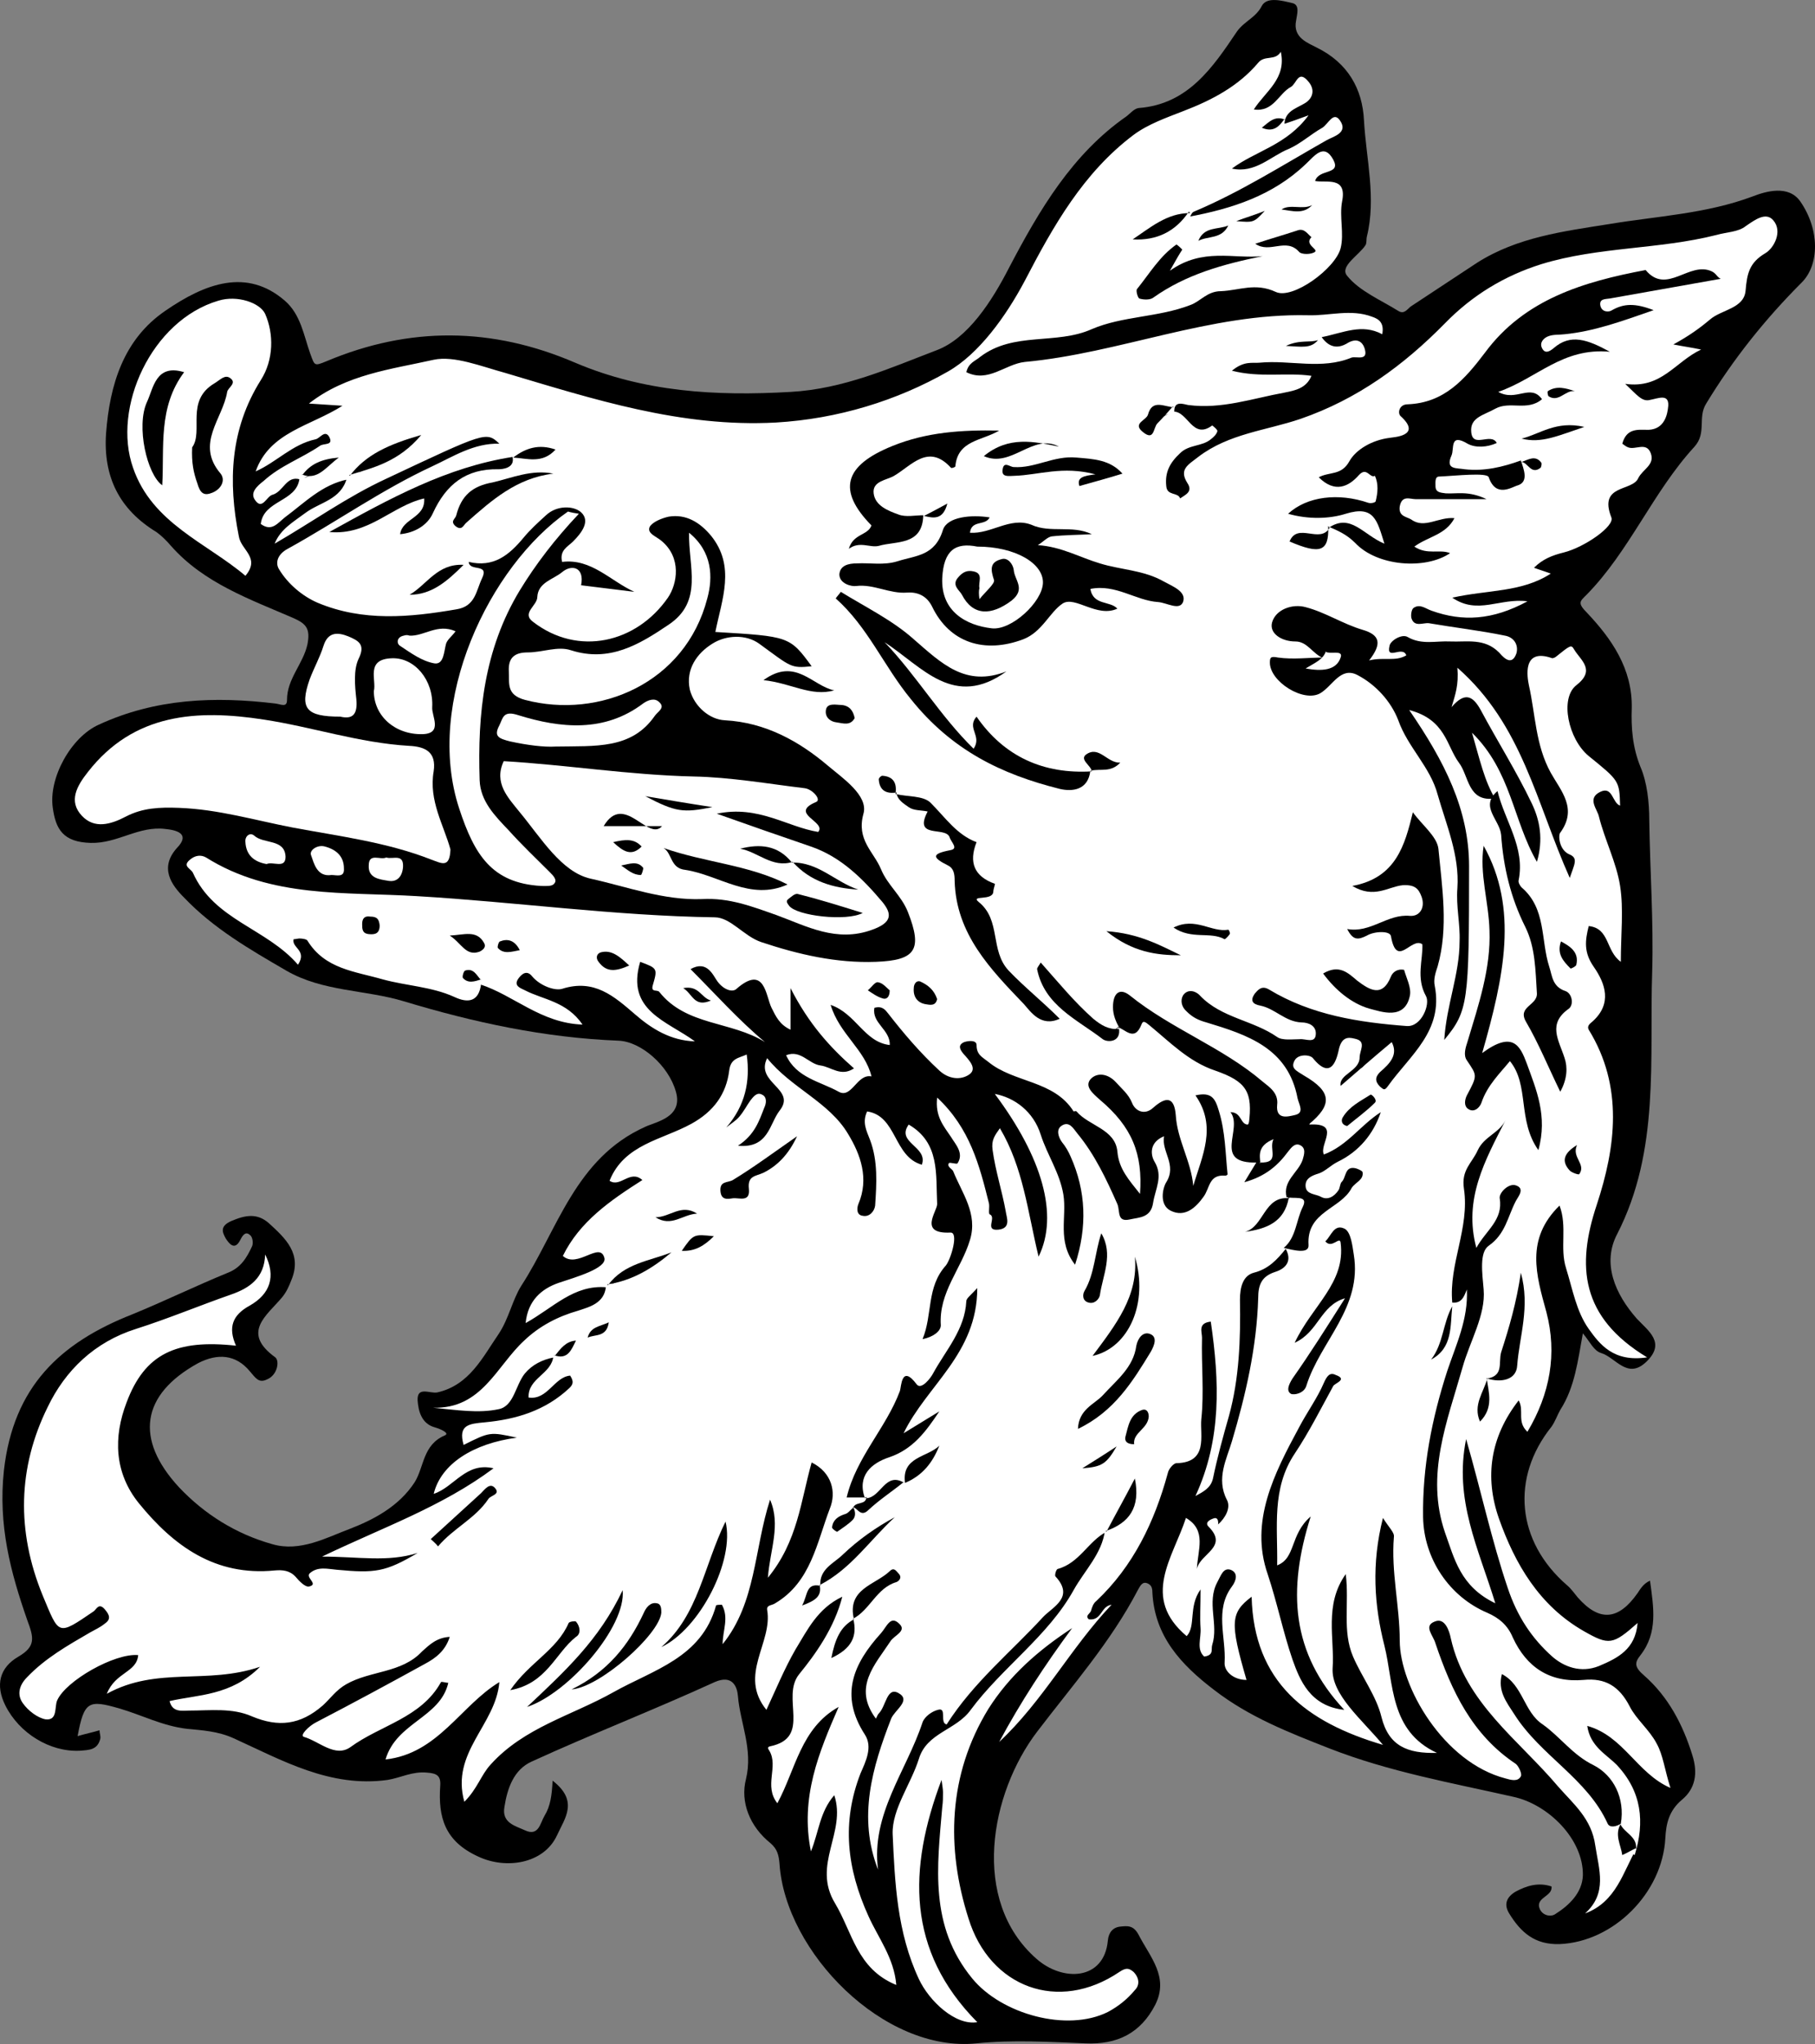 <?xml version="1.0" encoding="UTF-8" standalone="no"?>
<svg
   xmlns:dc="http://purl.org/dc/elements/1.1/"
   xmlns:cc="http://creativecommons.org/ns#"
   xmlns:rdf="http://www.w3.org/1999/02/22-rdf-syntax-ns#"
   xmlns:svg="http://www.w3.org/2000/svg"
   xmlns="http://www.w3.org/2000/svg"
   xmlns:sodipodi="http://sodipodi.sourceforge.net/DTD/sodipodi-0.dtd"
   xmlns:inkscape="http://www.inkscape.org/namespaces/inkscape"
   inkscape:version="1.0 (4035a4f, 2020-05-01)"
   height="280.088"
   width="248.748"
   sodipodi:docname="boar-head-erased.svg"
   xml:space="preserve"
   viewBox="0 0 248.748 280.088"
   y="0px"
   x="0px"
   id="Layer_1"
   version="1.1"><rect x="0" y="0" width="248.748" height="280.088" fill="#808080" stroke="none"/><defs
   id="defs7171" /><sodipodi:namedview
   inkscape:current-layer="Layer_1"
   inkscape:window-maximized="0"
   inkscape:window-y="25"
   inkscape:window-x="0"
   inkscape:cy="173.30228"
   inkscape:cx="125.635"
   inkscape:zoom="2.52"
   fit-margin-bottom="0"
   fit-margin-right="0"
   fit-margin-left="0"
   fit-margin-top="0"
   showgrid="false"
   id="namedview7169"
   inkscape:window-height="480"
   inkscape:window-width="820"
   inkscape:pageshadow="2"
   inkscape:pageopacity="0"
   guidetolerance="10"
   gridtolerance="10"
   objecttolerance="10"
   borderopacity="1"
   bordercolor="#666666"
   pagecolor="#ffffff" />
<style
   id="style6942"
   type="text/css">
  .st0{fill:#FFFFFF;}
  .st1{fill:#000000;}
</style>
<g
   transform="translate(-24.365,-26.698)"
   id="g7166">
	<g
   id="g7164">
		<path
   id="path6944"
   d="m 241.3,209.4 c -0.7,3.8 -1.1,7.4 -3.1,10.5 -0.4,0.7 -0.7,1.6 -1.2,2.3 -5.6,7 -4.8,15.7 2.1,21.7 0.6,0.5 1,1.1 1.5,1.7 3,3.4 5.6,3.1 8.2,-0.6 0.4,-0.6 0.8,-1.3 1.7,-1.7 0.5,3.7 1.1,7.1 -1.3,10.2 -0.8,1 -0.9,1.6 0.5,2.8 3.3,2.9 5.3,6.7 6.6,10.9 0.8,2.5 0.4,4.6 -1.4,6.1 -1.8,1.5 -2.2,3.3 -2.3,5.3 -0.4,7.5 -7.1,14.2 -14.5,14.5 -3.4,0.1 -5.3,-1.6 -6.9,-4.2 -0.8,-1.3 -0.3,-2.3 0.9,-3 1.5,-0.8 3.1,-1.3 4.9,-0.7 0.2,1.4 -2.3,1.5 -1.6,3.1 0.4,0.9 1.5,1.1 2.1,0.7 1.9,-1.2 3.7,-2.9 3.8,-5.3 0.1,-5 -4.8,-9.8 -9.6,-10.8 -8.4,-1.9 -16.9,-3.4 -25.1,-6.6 -5.6,-2.2 -11,-4.3 -15.8,-8 -4.6,-3.5 -8.2,-7.4 -8.5,-13.4 0,-0.7 -0.2,-1 -0.6,-1.2 -0.8,-0.4 -1.1,0.4 -1.4,0.9 -3.7,7.1 -9,13.1 -13.8,19.4 -6.4,8.4 -9.2,23.1 -0.1,31.1 3.6,3.2 9.3,3 9.8,-2.5 0.1,-1.1 0.7,-1.8 1.7,-1.9 1,-0.1 1.8,-0.2 2.5,1.1 1.6,3.1 4.2,5.8 2.3,9.6 -2,3.9 -5.2,5.5 -9.6,5.3 -4.9,-0.2 -10,-0.5 -14.9,0 -12.7,1.3 -26.2,-12.5 -27,-24.6 -0.1,-1.2 -0.3,-2 -1.2,-2.8 -2.9,-2.3 -4.2,-5.7 -3.4,-8.8 1,-4.1 -0.8,-7.7 -1.1,-11.4 -0.1,-1.2 -0.7,-3 -3.2,-1.9 -8.3,3.8 -16.8,7.1 -25.1,10.9 -2.4,1.1 -3.3,3.6 -3.7,6.2 -0.4,2.2 1.5,2.6 2.8,3.2 1.9,0.9 2.1,-1 2.7,-2 0.8,-1.3 1,-2.8 1.1,-4.8 3.6,2.8 1.7,5.1 0.6,7.5 -1.8,3.9 -7,4.7 -10.8,2.9 -4.6,-2.1 -5.5,-5.4 -5.2,-9.7 0.1,-1.4 -0.5,-1.7 -1.8,-1.8 -2,-0.2 -3.6,0.7 -5.4,1 -7.9,1.1 -14.5,-2.7 -21.1,-5.7 -2.2,-1 -4.4,-1.1 -6.4,-1.3 -3.4,-0.4 -6.2,-1.9 -9.3,-2.8 -4.2,-1.2 -4.8,-1 -5.7,3.8 1,-0.3 2,-0.5 3,-0.8 0,0.4 0.2,0.8 0.1,1.2 -0.4,1.5 -1.5,1.5 -2.8,1.6 -4.1,0.2 -8.3,-2.4 -10.2,-6.2 -1.4,-2.8 -0.8,-5.2 1.8,-6.7 2.4,-1.4 2.1,-2.6 1.2,-5 -2.3,-6.6 -4,-13 -3.2,-20.5 1.3,-11.5 7.7,-17.5 17.6,-21.4 4.4,-1.8 8.7,-3.9 13.1,-5.7 1.8,-0.7 2.6,-2.1 3.3,-3.6 0.2,-0.4 0.1,-1.2 -0.2,-1.5 -0.6,-0.6 -1,-0.2 -1.4,0.6 -0.8,1.6 -1.6,0.4 -2,-0.2 -0.5,-0.9 -0.8,-1.7 0.8,-2.4 1.9,-0.8 3.5,-1.1 5.1,0.3 2.3,2.1 4.6,4.2 3.1,7.8 -0.3,0.8 -0.7,1.7 -1.3,2.4 -2.1,2.5 -5.6,4.8 -0.9,8.2 0.6,0.5 0.3,2.4 -1.1,3 -1.2,0.6 -1.6,-0.2 -2.4,-1.1 -1.9,-2.3 -4.4,-2.5 -7.1,-1.1 -7.8,4.3 -8.7,10.4 -2.6,17 3.5,3.7 7.8,6.4 12.8,7.8 3.8,1.1 7.4,-0.9 10.6,-2.1 3.1,-1.2 6.7,-3 8.9,-6.4 1.3,-2.1 1.1,-5.1 4.1,-6.4 0.8,-0.3 -0.6,-0.9 -1.3,-1.1 -1.9,-0.5 -2.3,-2.3 -2.4,-3.7 -0.1,-2 1.7,-0.9 2.7,-1.1 4.4,-1 6.2,-4.8 8.4,-8 1.4,-2.1 1.9,-4.7 3.1,-6.6 5,-7.7 7.4,-17.5 17,-21.8 1.5,-0.7 5.2,-1.3 4.2,-4.8 -1,-3.6 -4.8,-6.9 -7.9,-7 -10.1,-0.4 -19.8,-2.5 -29.4,-5.4 -5.3,-1.6 -11.1,-1.3 -16.1,-4.2 -5,-2.9 -10,-5.8 -14,-10 -1.7,-1.7 -3.5,-4.1 -0.9,-6.9 1.5,-1.6 0.4,-2.3 -1.6,-2.5 -3.7,-0.5 -6.6,2 -10.3,1.9 -3.8,-0.1 -4.8,-1.9 -5.2,-4.8 -0.6,-4.1 2.5,-9.7 6.3,-11.4 7.8,-3.6 15.9,-3.9 24.2,-2.9 0.8,0.1 1.6,0.6 1.6,-0.5 0,-2.9 2.2,-4.9 2.8,-7.6 0.4,-2.1 -0.1,-2.8 -1.9,-3.6 -6,-2.6 -12.3,-4.8 -16.8,-9.9 -0.6,-0.7 -1.3,-1.4 -2,-1.9 -5.1,-3.1 -7.3,-7.6 -6.9,-13.5 0.5,-6.7 2.4,-12.9 8.1,-16.8 5.5,-3.8 11.2,-5.9 16.4,-1.4 2.2,1.9 2.6,4.8 3.5,7.3 0.6,1.6 0.5,1.7 2.2,1 11.4,-4.8 22.7,-4.7 34.1,0.2 9.4,4 19.2,4.6 29.5,4 7.3,-0.4 13.7,-3.3 20,-5.7 4.3,-1.6 7.6,-6.7 10,-11.4 4.1,-7.8 8.6,-15.5 16.1,-20.7 0.5,-0.4 1,-1 1.6,-1.1 6.8,-0.5 10.2,-5.6 13.5,-10.5 1,-1.4 2.6,-1.9 3.4,-3.5 0.7,-1.3 2.8,-0.7 4.1,-0.4 1.2,0.2 0.7,1.6 0.6,2.4 -0.5,2.4 1.7,3.1 2.8,3.7 4.3,2.1 6.3,5.7 6.5,10 0.3,5.3 1.7,10.6 0.4,15.9 -0.1,0.4 0,0.9 -0.2,1.2 -0.9,1.4 -3.6,2.9 -2.5,4.2 1.7,2.1 4.6,3.3 7,4.8 0.8,0.5 1.2,-0.2 1.7,-0.6 3,-2 6.1,-4 9.1,-6 5.5,-3.5 11.8,-4.3 18.1,-5.3 6.6,-1.1 13.3,-1.4 19.7,-3.8 1.8,-0.7 4.9,-1.6 6.5,0.7 2.7,3.9 2.6,8.7 0.2,11.1 -5,5 -9.4,10.5 -13.1,16.6 -1.2,1.9 0.1,4 -1.6,5.9 -5.7,6.2 -8.9,14.3 -14.8,20.3 -0.9,0.9 -1.3,1.1 0.1,2.5 3.3,3.5 6.2,7.6 6.1,13 -0.1,2.7 0.1,5.4 1.2,8.1 0.9,2.1 1.2,4.8 1.2,7.3 0.1,6.9 0.6,13.9 0.4,20.7 -0.4,12 1.1,24.5 -4.8,36 -2.1,4 -0.3,8.2 2.7,11.6 1.6,1.7 4,3.3 1.3,5.9 -2.6,2.5 -4.2,-0.6 -6.2,-1.2 -1,-0.3 -1.5,-1.5 -2.5,-2.7 z"
   class="st1" />
		<path
   id="path6946"
   d="m 248.7,279.9 c -1.9,3.3 -2.8,7.4 -7.1,9 3.1,-2.8 1.9,-6 1.4,-9.3 -0.5,-3.7 -3,-5.7 -5.1,-8.1 -5.4,-6.4 -12.7,-11.4 -14.7,-20.3 -0.2,-1 -0.8,-2.9 -2.2,-2.3 -1.6,0.6 -0.2,1.9 0.1,3 2.2,6.5 5,12.5 11,16.5 0.4,0.3 0.9,1.4 0.7,1.7 -0.4,0.8 -1.4,0.5 -2.1,0.3 -8.5,-2.2 -14.5,-12.6 -14.5,-18.9 0,-4.7 -1.2,-9.4 -0.8,-14.2 0.1,-0.6 -0.7,-1.3 -1.5,-2.6 -1.6,6.3 -1.2,12 0.2,17.5 1.3,5.2 0.7,11.7 7.2,14.7 -4,0.1 -6.6,-0.9 -7.6,-4.9 -0.7,-2.9 -2.7,-5.5 -3.9,-8.3 -1.5,-3.5 -0.5,-7.3 -1,-11.3 -3,4.2 -1.5,8.9 -1.8,12.9 -0.2,3.6 4,7 6.9,10.5 -10.5,-3.1 -17.7,-8.6 -18,-20.3 -2.9,2.2 -3,3.5 -0.7,11.4 -1.8,0 -3.1,-1.2 -3,-2.4 0.2,-3.5 -1.4,-7.2 1,-10.4 0.6,-0.8 0.9,-1.9 -0.2,-2.3 -1,-0.3 -1.3,0.8 -1.8,1.7 -1.5,2.8 0.2,5.8 -0.7,8.6 -0.2,0.6 0.3,1.4 -1.1,1.6 -1.1,-1 -0.4,-2.5 -0.5,-3.9 -0.1,-1.5 0,-2.9 0,-5.3 -1.7,2.4 -0.6,5 -1.9,6.4 -6.3,-5.3 -1.9,-10.7 -0.1,-16.2 2.9,1.7 1.6,4.4 1.5,7 0.4,-2.1 4.4,-3 1.6,-5.8 -0.6,-0.6 0.3,-1 0.6,-1.1 0.9,-0.4 0.7,0.9 0.7,0.8 1,-0.9 1.8,-2.3 1.2,-3.4 -1.5,-2.9 0,-5.6 0.7,-8 1.9,-6.4 3.4,-12.9 3.6,-19.6 0,-1.9 0.5,-3 2.3,-3.6 1.6,-0.5 2.4,-1.6 1.4,-3.3 0.9,0.3 1.9,-0.2 2,-0.8 0.7,-3.6 3.8,-4.9 6.2,-7 -0.5,0.4 -0.8,0.9 -1.4,1.2 -1.5,0.9 -3,0.4 -3.9,-0.8 -1.2,-1.7 0.2,-2.8 1.4,-3.6 2.2,-1.5 4.9,-2.1 6.2,-4.5 -0.4,0 -0.4,0.7 -0.8,1 -1.3,1.2 -2.8,3 -4.4,1.9 -1.3,-0.9 -2.5,-3.4 -1.8,-5 1.1,-2.4 -0.1,-3.5 -1.4,-4.8 -0.9,-0.9 -1.8,-1.8 -1.3,-3.1 0.6,-1.4 1.9,-1.3 3.1,-1 1.2,0.3 2.1,-0.1 2.8,-1.1 1,-1.3 2.4,-2.1 3.8,-1 1.3,1.1 0.8,2.6 -0.1,4 0.6,-0.5 0.9,-1.2 1.4,-1.7 0.9,-0.9 1.7,-2.8 3,-1.9 1.5,1 0.8,2.8 -0.3,4.1 3.2,-3.7 5.8,-7.4 5.4,-13.1 -0.3,-4.8 1.2,-9.7 0.2,-14.7 -0.5,-2.1 -1.1,-4 -2.2,-5.6 -1,2.5 -1.4,5.5 -4,7.3 0.7,0.1 1.6,-0.3 2.4,-0.3 1.6,-0.1 2.6,0.7 3,2.1 0.4,1.7 -0.2,3 -1.8,3.5 -2,0.7 -4.1,1.1 -5.7,1.3 2.1,-1.1 4,1.4 6.4,1.2 0.3,0 0.5,0.1 0.7,0.3 0.8,0.6 1.2,8.6 0.6,10.2 -0.9,2.5 -2.9,2.2 -5,2.2 -5.6,0 -10.6,-2.4 -15.5,-3.6 0.9,0.4 2.1,1.1 3.5,1.5 1.2,0.4 2.4,1.1 2.2,2.5 -0.3,1.7 -2,1.8 -3.2,1.6 -3.4,-0.5 -6.5,-2.1 -9.7,-3.5 -1.2,-0.5 -2.3,-1.4 -3.5,-1.8 1.8,1.3 3.8,2.7 5.8,2.9 5.6,0.7 6.6,5.2 8.3,9.1 0.5,1.1 0.5,2.5 -0.8,3.2 -1.4,0.7 -2.8,0.3 -3.4,-1.1 -1.9,-4.7 -6.5,-6.2 -10.1,-8.8 -2.3,-1.6 -5.2,-2.7 -7.5,-4.5 -2.6,-1.9 -3.1,-0.4 -3.3,1.8 -1.1,1 -2.2,0.9 -3.2,0 -2,-1.9 -4.7,-3.1 -5.9,-5.8 1,3.2 4.3,4.1 6.3,6.3 0.8,0.9 2,0.5 2.8,-0.5 2.5,-1.1 4.6,-1.1 6.9,0.8 2.6,2.2 5.6,3.9 8.8,5.3 3.8,1.7 3.9,4.2 1.6,7.9 -1,1.6 -0.1,3 1.4,4 0.3,0.2 0.5,0.5 0.7,0.8 1.8,0.7 2.2,-1.2 3.3,-1.8 0.9,-0.5 1.7,-1.5 2.8,-0.8 1.2,0.8 0.9,2.1 0.3,3.2 -0.7,1.4 -1.4,2.8 -2.5,4 -1.5,1 -2.4,2.8 -4.1,3.7 1.9,-1 2.9,-3 4.7,-4 1.3,-0.2 2.4,0.5 2.2,1.6 -0.5,2.2 -0.3,4.9 -3.3,5.8 -1.2,1.5 -2.4,2.8 -4.4,3.3 -1.5,0.4 -1.9,2 -1.9,3.7 0.1,5.4 -0.1,10.8 -1.5,15.9 -0.8,2.8 -1.6,5.7 -2.2,8.6 -0.3,1.3 -1.3,1.8 -2.4,2.4 3.6,-7.8 3.3,-15.7 2.1,-23.9 -1.8,0.2 -1.2,1.4 -1.2,2.2 -0.1,3.8 0.3,7.5 -0.1,11.2 -0.2,2.2 1,5.9 -3.4,6 -0.4,0 -1.1,0.8 -1.2,1.4 -1.8,6.6 -4.7,12.7 -9.8,17.5 -0.4,0.3 -0.6,0.9 -0.7,1.3 -0.1,0.4 -0.9,0.7 -0.3,1.2 1.8,0.2 1.6,-1.8 3.1,-2 -5.6,5.9 -9.4,13.2 -15.4,18.8 2.9,-5.4 6.3,-10.6 10,-15.6 -4.6,3 -8.6,6.5 -11.5,11.1 -5.5,9 -5.8,19 -2.7,28.7 2.9,9.4 12.3,13 20.7,7.3 0.9,-0.6 1.3,-0.5 1.9,0 0.8,0.8 0.9,1.8 0.2,2.5 -1,1.2 -2.2,2.2 -3.7,3 -5.6,2.8 -14.6,0.3 -18.6,-4.6 -5.9,-7.2 -4.8,-15.3 -4.1,-23.5 0.1,-0.7 0.1,-1.3 0.1,-2 0,-0.5 -0.1,-0.9 -0.2,-1.7 -4.6,12.2 -4.8,23.4 4.9,33.2 -3,0.5 -6.6,-2.9 -8,-5.9 -3,-6.4 -3.3,-13.2 -3.6,-19.9 -0.1,-3.4 2.5,-6.8 3.6,-10.3 1.1,-3.6 5.1,-3.9 7.1,-6.7 4.3,-5.8 10.6,-10.1 14.1,-16.4 1.5,-2.7 3.9,-5 4.3,-8.2 2.2,-0.4 1.8,-3 3.2,-3.6 0.5,-0.7 -0.5,-0.6 0.1,-0.5 0.1,0 0.1,0.2 -0.1,0.4 -1.2,1.1 -1.3,3.2 -3,3.9 -2.5,1.3 -3.7,4.3 -6.7,5.1 -0.2,0.1 -0.4,0.8 -0.3,1 2.7,2.9 -0.4,4.2 -1.7,5.6 -4.4,4.8 -9.5,8.9 -13.2,14.7 -1,-0.2 0.1,-2.4 -1.2,-2 -0.8,0.2 -1.8,0.9 -2.1,1.7 -2.2,6.7 -7.1,12.6 -6.1,20.2 -2.8,-7.2 -0.8,-14 1.8,-20.7 0.5,-1.2 2.8,-2.5 1,-3.5 -1.6,-0.9 -1.7,1.8 -2.7,2.8 -0.2,0.2 -0.2,0.4 -0.4,0.7 -3.2,-4.3 -0.1,-7.4 2,-10.6 0.5,-0.8 2.3,-1.4 1.2,-2.4 -1.2,-1.2 -1.7,0.4 -2.5,1.3 -3.8,4.2 -5.7,8.5 -2.2,13.9 1.1,1.7 0.1,3.7 -0.6,5.3 -2.6,6.7 -1.9,13 1.1,19.6 1.3,2.9 3.5,5.7 3.8,9.4 -5.4,-2.2 -6,-7.2 -8.4,-11.2 -3.2,-5.3 1.6,-9.7 -0.1,-14.8 -2,2.3 -2.1,5 -3.2,7.7 -1.5,-7.4 1.1,-13.6 3.8,-19.8 -5.2,2.9 -5.9,8.6 -8.4,13.2 -1.9,-2.4 0.2,-5 -1.1,-7.2 -0.2,-0.3 -0.3,-0.5 0.1,-0.6 5.8,-1.2 1.4,-6.7 4,-9.9 2.2,-2.7 4.8,-6.3 5.9,-10.6 -3.4,1.6 -4.8,4.6 -6.4,7.2 -1.5,2.6 -2.7,5.5 -4,8.3 -3.9,-4.8 0.9,-9.2 0.1,-13.7 -0.1,-0.7 0.7,-0.6 1.1,-0.9 4.9,-2.9 5.7,-8.3 7.5,-13 0.9,-2.2 0.3,-4.9 -2.5,-6.3 -1.5,5.3 -1.9,10.8 -6,15.8 0.3,-3.9 1.8,-7.2 0.3,-10.7 -2.2,6.8 -1.9,14.1 -6.5,19.8 0,-1.9 0.9,-3.6 -0.1,-5.4 -0.3,0 -0.7,0 -0.8,0.1 -2,7.2 -8.6,8.8 -14.1,11.9 -5.7,3.2 -12.2,4.8 -16.8,9.9 -1.3,1.4 -1.8,3.3 -3.6,5.1 -1.9,-6.8 4.3,-10.5 4.8,-16.4 -5.3,3.2 -8.4,9.8 -15.6,10.6 1.5,-5.1 7.5,-5.7 8.6,-10.5 -0.3,0 -0.9,-0.2 -1,-0.1 -2.7,4.9 -8.3,5.9 -12.4,8.9 -2.1,1.5 -4.3,-0.8 -6.4,-1.4 -0.6,-0.2 0.7,-1.5 1.7,-2 5,-2.6 10,-5.3 14.9,-8 1.5,-0.8 2.8,-1.8 3.4,-3.7 -1.8,0.1 -2.8,1.1 -3.8,2 -2.8,3 -7.1,2.6 -10.4,4.5 -1.4,0.8 -2.2,2 -3.2,2.9 -3.1,2.7 -6.1,3 -9.7,1.5 -2.7,-1.2 -5.7,-0.8 -8.6,-0.8 -1,0 -2.3,0.3 -2.7,-1.3 3.9,-0.9 8.4,-0.7 12.4,-4.7 -7.3,2.5 -14.1,-0.1 -21,3.7 1.2,-3 4.1,-2.9 4.3,-5.3 -3.2,-0.3 -9.9,3.5 -11.1,6.2 -0.4,0.9 0.1,2.8 -1.6,2.6 -1.1,-0.2 -2.4,-1.2 -3.1,-2.2 -0.8,-1.1 -0.6,-2.4 0.6,-3.6 2.5,-2.6 5.5,-4.3 8.6,-6.1 0.7,-0.4 1.4,-0.7 2,-1.2 0.9,-0.6 0.7,-1.2 0,-2 -0.8,-0.9 -1.1,0 -1.5,0.3 -5,3.4 -4.7,3.3 -7,-2.2 -3.6,-8.8 -3.4,-17.5 0.7,-25.8 2.4,-5 6.4,-8.9 12.1,-10.7 4.4,-1.4 8.7,-3.2 13,-4.7 2.6,-0.9 4.6,-2.3 4.7,-5.5 1.5,3 0.7,5.4 -2.1,7 -2.4,1.3 -3,3 -1.9,5.5 -8.2,-0.9 -12.5,1.1 -15,7.8 -1.8,4.7 -1.7,9.6 1.7,13.8 4.8,5.9 10.5,10 18.6,9.2 1.1,-0.1 2.1,0 2.9,0.9 0.5,0.6 1.3,1.4 1.8,1.3 1.4,-0.3 -0.5,-1.2 0.1,-1.8 1.1,-1 2.5,-0.6 3.7,-0.5 5.3,0.5 6.7,0.3 11.1,-2.3 -4.1,1.3 -8.1,0.5 -13.1,0.5 8.3,-4 16.4,-6.8 23.5,-12.1 -3.8,-0.9 -5.4,2.6 -8.2,3.5 1,-4.1 5.4,-6.9 11.4,-7.7 -3.7,-0.8 -3.7,-0.8 -7.3,1 -0.8,-2.8 0.8,-2.9 2.9,-3.1 4.3,-0.4 8.3,-1.6 11.6,-4.7 0.4,-0.4 0.7,-0.8 0.1,-1.7 -2.2,0.2 -3.1,3.4 -5.7,3 -0.1,-2.7 3.2,-3.2 3.4,-5.7 0.3,-0.1 0.5,-0.1 0.4,0 -0.1,0.1 -0.2,0.2 -0.3,0.2 -1.6,0.3 -3,1 -4,2.2 -1.3,1.6 -1.5,4.5 -3.6,4.9 -2.8,0.6 -5.8,0.1 -9,-0.2 6.7,0.2 8.7,-5.7 12.5,-9.2 2.1,-2 4.6,-3.3 7.4,-4.1 1.5,-0.5 3.6,-1 3.8,-3.3 2.2,-0.8 4.1,-2.4 6.4,-2.9 -2.3,0.6 -4.3,1.7 -6.3,3 -4.5,-0.4 -7.3,2.8 -11.1,4.9 0.3,-3.1 2.2,-4.7 4.5,-5.5 2.4,-0.8 6.6,-2 6.3,-3.4 -0.6,-2.4 -3.7,1.5 -5.7,-0.3 2.3,-4.7 6.5,-7.6 10.9,-10.4 -1.7,-1.5 -3,1.1 -4.5,0.1 2,-5 7.2,-5.6 11.2,-7.8 3.1,-1.7 4.8,-4.1 5.2,-7.3 0.2,-1.7 1.3,-1.7 2.4,-2.2 0.5,3.7 -0.2,7 -2.8,10 0.6,-0.5 1.3,-0.9 1.8,-1.5 0.6,-0.7 1,-1.5 1.5,-2.2 0.4,-0.5 0.9,-1.2 1.6,-0.8 0.7,0.3 0.6,1.2 0.3,1.8 -0.7,1.8 -1.3,3.7 -3.6,5.2 4.2,0.4 4.3,-3 5.7,-4.8 2.4,-3 -3.4,-3.8 -1.7,-7.2 3.3,4.1 8.5,6 11.1,10.4 1.7,2.8 2.9,6.1 1.4,9.6 -0.2,0.5 -0.3,1.5 0.6,1.6 0.9,0.2 1.6,-0.6 1.7,-1.4 0.2,-3 0.4,-6.1 -0.7,-9 -0.5,-1.3 -1.1,-2.4 -0.4,-3.9 4.1,0.6 3.6,6.2 7.5,7.3 0.9,-2.5 -3.6,-3 -1.8,-5.5 4.3,2.5 3.7,6.8 3.9,10.9 0,1 -2.6,4.1 1.8,3.9 1.2,-0.1 0.1,3.6 -0.6,4.5 -2.7,3 -1.8,6.7 -3.2,10.1 1.5,-0.3 2.5,-1.1 2.5,-1.9 -0.3,-4.5 2.8,-7.7 4,-11.7 1.1,-3.6 -1.1,-6.4 -2.3,-9.4 -0.1,-0.3 -0.9,-0.6 -0.6,-1.1 0.1,-0.2 1.1,0.2 1.2,0 0.9,-1.4 -0.3,-2.6 -0.9,-3.6 -1,-1.5 -2.2,-2.8 -1.9,-5.4 4.5,4.2 5.8,9.3 7.1,14.5 0.1,0.5 -0.1,1.4 0.1,1.5 1,0.4 -0.8,2.3 1.2,2.1 1.8,-0.2 1.1,-1.7 1,-2.5 -0.5,-2.8 -1.4,-5.5 -1.8,-8.4 -0.2,-1.4 0.3,-2 1,-3 3.2,5.4 3.8,11.4 5.3,17.6 2.8,-5.7 0.5,-13.6 -6,-22.3 2.7,0.5 5.3,2.4 6.3,5.6 0.9,2.8 2.6,5.2 3.1,8.2 0.5,3.1 -0.9,6.4 1.6,9.6 1.7,-5.2 1.5,-10.1 -0.6,-14.8 -0.3,-0.7 -0.7,-1.4 -1.2,-2 -0.5,-0.7 -0.8,-1.7 -0.1,-2.2 1.1,-0.8 1.7,0.4 2.2,1 2.4,2.9 4,6.3 5.5,9.7 0.4,1 -0.1,2.5 1.7,2.1 1.3,-0.3 2.9,-0.2 3.2,-2.3 0.3,-1.9 1.4,-3.6 0.2,-5.6 -0.6,-1 -0.7,-2.7 1.3,-3.5 -0.4,2.1 1.8,3.9 0.3,6.3 -0.5,0.8 -1,3.1 0.6,3.9 2,1 3.5,-0.5 4.5,-1.9 0.9,-1.2 0.7,-3.1 3,-2.9 0.1,0 0.3,-0.1 0.3,-0.2 -0.3,-2.9 -0.3,-5.8 -1.2,-8.7 -0.5,-1.7 -1,-2.6 -3.2,-2.1 3,4.3 0.9,8.3 -0.3,12.4 -0.3,-3.4 -2.2,-6.3 -2.4,-9.7 -0.2,-2.5 -1.3,-2.6 -3.1,-1 -1.2,1.1 -2.5,0.4 -2.9,-0.7 -0.5,-1.2 -1.4,-1.9 -2.2,-2.8 -1.1,-1.2 -2.6,-1.4 -3.5,-0.4 -0.8,1 0.3,1.9 1.3,2.8 4.4,3.7 5.9,7.4 5.5,12.9 -1.5,-1.9 -2.9,-3.4 -3.1,-5.8 -0.3,-3.1 -3.9,-3.5 -5.6,-5.5 -0.1,-0.1 -0.3,0 -0.4,0 -2.7,-4.3 -8.2,-3.9 -11.7,-6.8 -0.9,-0.7 -1.6,-1 -1.6,-2.3 0,-0.7 -1.1,-0.6 -1.7,-0.4 -0.9,0.4 -0.6,1 -0.1,1.6 0.8,0.9 2,2.1 0.7,2.9 -1.1,0.7 -2.7,0.6 -4,-0.6 -2.6,-2.4 -4.9,-5.1 -7,-7.8 -0.4,-0.5 -0.8,-1.1 -1.9,-0.8 -0.4,2.1 2.2,3 2.1,5.1 -3.5,-0.4 -4.6,-4.3 -8.1,-5.5 1.2,4 4.7,6.1 5.6,9.8 -2,-0.4 -2.7,3.1 -4.5,2.1 -2.5,-1.4 -5.8,-1.9 -7.2,-5 2,-0.8 3.1,1.2 4.7,1.4 1.5,0.2 2.8,1.6 4.6,0.4 -3.3,-2.9 -6.2,-6.1 -8.7,-11 0,2.7 0,4.1 0,5.7 -1.5,-0.7 -2,-1.8 -2.6,-3 -0.8,-1.6 -0.9,-6 -4.8,-2.6 -0.5,0.5 -1.7,0.2 -2.6,-1 -0.6,-0.8 -1.4,-3 -3.7,-1.7 3.4,3.4 6.5,6.9 10.2,10 -4.6,-2.9 -10.8,-2.2 -14.5,-6.9 -0.3,-0.3 -1.1,0.1 -0.9,-0.8 0.7,-2.4 0.7,-2.4 -1.7,-3.3 -2,6.7 3.7,8.1 7.5,10.9 -3.3,-0.1 -5.9,-1.7 -8.2,-3.7 -2.9,-2.5 -5.6,-4.9 -10,-3.5 -1,0.3 -3,-0.4 -4.1,-1.7 -0.7,-0.9 -1.4,-0.4 -1.9,0.3 -0.7,1 0.3,1.3 0.9,1.6 2.5,1.3 5.7,1.5 7.9,4.7 -5.7,-0.2 -9.4,-4 -14,-5.5 l -0.1,-0.2 0.2,0.1 c -0.3,2.5 -1.8,2.7 -3.7,1.8 -3.1,-1.4 -6.5,-1.5 -9.8,-2.4 -3.8,-1.1 -7.9,-1.4 -10.3,-5.3 -0.1,-0.2 -0.7,-0.3 -1.1,-0.3 -0.2,0 -0.5,0.1 -0.8,0.1 -0.3,1.2 1.9,1.5 0.6,3.5 -4.3,-5 -11.5,-6.1 -14.4,-12.6 -0.3,-0.6 -1.5,-0.9 -0.4,-1.8 0.7,-0.6 1.5,-0.7 2.2,-0.3 8.9,5.6 19.1,4.7 28.9,5.3 13.6,0.8 27.1,2.7 40.8,2.9 2.2,0 4,2.6 6.4,3.4 5.1,1.7 10.3,2.9 15.7,2.7 5.5,-0.2 6.4,-1.7 4.4,-6.8 -0.9,-2.3 -2.8,-3.7 -3.7,-5.9 -1,-2.4 -3.4,-4 -2.4,-7.6 0.7,-2.5 -2.9,-4.9 -4.9,-6.6 -3.9,-3.3 -8.5,-5.9 -14.1,-6.2 -2.1,-0.1 -4.2,-1.9 -4.8,-4.2 -0.6,-2.8 1,-5 3.1,-6.3 1.9,-1.2 4.6,-1.3 6.4,0 4.4,3.2 4.3,3.4 7.2,3.1 -3,-4.1 -3.1,-4.1 -13.2,-4.7 0.9,-4.5 2.8,-9 -0.6,-13.2 -1.5,-1.8 -3.4,-3 -5.8,-2.6 -0.9,0.2 -2.2,0.7 -2.6,1.4 -0.4,0.9 0.9,1.3 1.6,1.9 2.8,2.3 2.2,5.9 0.9,7.8 -4.3,6.2 -12.3,8.1 -18.5,3.3 -1.6,-1.2 0.6,-2.2 0.6,-3.4 0.1,-2 2.2,-2.4 3.4,-3.4 1.3,-1.1 3.1,-0.7 2.6,1.8 2.4,0.3 4.9,0.6 7.3,0.9 -3.3,-1.5 -5.9,-4.6 -9.9,-4.1 -0.4,-1.6 0.8,-2.1 1.5,-2.8 1.2,-1.2 2.4,-2.8 1.1,-4 -1,-0.9 -3.3,-1 -4.8,0.4 -1.1,1 -2.2,2 -3.1,3.1 -2,2.4 -4.1,4.1 -7.5,3.3 0.1,1.4 2.9,0.1 1.8,2.3 -0.8,1.7 -0.9,3.8 -3.5,4.2 -6.4,1.1 -12.8,1.7 -19,-0.9 -2.1,-0.9 -4.1,-2.6 -5.3,-4.6 -0.5,-0.8 -0.3,-2 1.2,-2.8 6.7,-3.7 12.9,-8.1 19.8,-11.3 2.8,-1.3 5.7,-3.2 9.2,-3.1 -1.8,-1.7 -1.9,-1.6 -15.5,4.8 -5.4,2.5 -10.1,5.9 -15.3,8.9 0.8,-2 2.6,-3 4.2,-4.2 2,-1.5 4.9,-1.8 5.7,-4.8 2.5,-0.6 4.1,-3.1 6.7,-3.3 -2.6,0.4 -4.3,2.4 -6.6,3.5 -3.5,0.7 -5.9,3.2 -8.6,5.2 -1,0.8 -1.8,2 -3.3,0.9 0.4,-3.3 4.9,-3 5.3,-6.2 0.9,0 1.7,-0.7 2.3,-0.8 -0.7,0 -1.4,0.7 -2.2,0.9 -1.9,-0.6 -2.3,1.7 -3.8,2.1 -0.8,0.2 -1.4,2.2 -2.4,0.7 -0.7,-1 0.3,-1.9 1.2,-2.6 2.3,-2.1 5.2,-3.1 7.7,-4.8 0.5,-0.4 1.9,0 1.3,-1.2 -0.6,-1.1 -1.3,0.2 -1.9,0.3 -3.2,0.7 -5.3,3.1 -8.2,4.4 1.9,-5.4 7.5,-6.2 11.9,-9 -1.6,-0.1 -3,-0.2 -4.6,-0.3 5.1,-4 11.3,-4.7 17.1,-6 2.8,-0.6 6.5,0.9 9.8,1.8 12.1,3.6 24.1,7.5 37.1,6.8 8.5,-0.5 16.6,-3 23.6,-7 4.2,-2.4 7.9,-7.5 10.5,-12.4 3.9,-7.5 8,-14.8 14.9,-20 2,-1.5 4.6,-2.4 6.9,-3.3 3.9,-1.5 7.5,-3.4 10.2,-6.6 0.9,-1.1 2.3,-0.2 3.1,-1.5 0.8,3.7 -2.1,5.4 -3.7,7.9 2.7,0.4 3.4,-2.2 5.1,-3.1 0.8,-0.5 1,-2.4 2.4,-0.7 1,1.2 0.5,2.4 -0.6,3 -1.2,0.7 -2.7,1.1 -2.7,2.9 -0.2,0 -0.3,0 -0.5,0 0.4,-0.3 -0.1,0.1 0.4,-0.1 0.9,-0.3 1.8,-0.6 3.4,-1.2 -3,4.1 -7.3,4.9 -10.5,7.3 3.2,0.7 5.3,-1.7 7.8,-2.7 1.6,-0.7 3,-2 4.6,-2.9 0.8,-0.5 1.5,-2.3 2.4,-1 1.2,1.7 -0.9,2.2 -1.8,2.7 -6,3.4 -11.8,7.1 -18.2,9.8 -0.3,0.1 -0.4,0.5 -0.6,0.8 -1.9,0.9 -3.6,2.1 -5.5,2.8 2,-0.7 3.7,-1.8 5.4,-2.9 5.9,-1.1 11.5,-2.9 16,-7.2 1.2,-1.1 2.5,-3 3.8,-0.6 1.1,2.1 -2,1.2 -2.5,2.9 1.5,0.3 4.4,-0.7 3.7,2.8 -0.4,2.1 0.3,4.4 -0.2,6.4 -0.7,2.8 -6.6,7.1 -8.9,6 -2.8,-1.3 -5,-0.2 -7.5,-0.1 -1.9,0 -2.8,1.4 -4.2,1.9 -4.4,1.7 -9.3,1.5 -13.5,3.3 -4.9,2.2 -10.7,0.3 -15.3,3.8 -0.7,0.6 -1.6,0.8 -1.9,2.1 3,1.5 5.3,-1.1 8,-1.4 13,-1.2 25.4,-6.7 38.8,-6.4 2.9,0.1 5.9,-0.9 8.8,0.2 0.9,0.3 1.7,0.8 1.4,2.4 -2.8,-1.5 -5.3,-0.2 -8.3,0.4 1.2,1.7 2.5,1.4 3.4,0.9 1.4,-0.9 2.2,-0.3 2.5,0.7 0.5,1.7 -1.1,1 -1.8,1.2 -4.1,1.7 -8.4,0.3 -12.6,0.7 -1,0.1 -2.1,-0.3 -3.8,1.1 3.9,1 7.4,0.2 10.9,0.7 -0.7,1.7 -2.2,2 -3.7,2.3 -4.4,0.8 -8.6,2.3 -13.2,1.7 -0.6,-0.1 -2,-0.7 -1.9,1 -0.9,0.2 -1.8,0.5 -2.6,1.2 0.9,-0.5 1.7,-1 2.5,-1.3 2,0 2.6,3.9 5.3,1.9 0,0 0.8,0.6 0.7,0.8 -0.1,0.4 -0.5,0.8 -0.9,1.1 -1.2,1 -3,0.7 -4.2,1.9 -1.4,1.3 -2.1,2.6 -1.9,4.5 0.1,1.4 1.6,0.8 1.9,1.7 0.7,-0.5 1.8,-0.9 1,-2.1 -1.2,-1.9 0.1,-2.5 1.5,-3.6 4.2,-3.2 9.3,-3.6 14,-5.2 7.8,-2.7 14.1,-7.3 19.8,-13.1 3.7,-3.8 8.1,-6.5 13.2,-8.1 7.8,-2.4 16.1,-2 24,-4 1.4,-0.4 3,-0.4 4,-1.2 1.3,-0.9 2.8,-2 3.8,-0.8 1.3,1.5 0.1,3.8 -1.1,4.5 -2.2,1.3 -2.5,2.8 -2.7,5.1 -0.2,2.5 -3.3,2.6 -4.9,4 -1.3,1.1 -2.8,2.2 -5,3.4 1.5,0.3 2.4,0.4 3.8,0.7 -3.6,1.7 -5.4,5.4 -10.4,4.7 1.6,1.5 2.3,2.5 3.4,2.2 1.1,-0.2 2.6,-0.9 2.5,0.8 -0.1,1.2 -0.5,3.2 -2.7,3.3 -1.4,0 -3,-0.3 -3.6,1.9 0.3,0.2 0.5,0.4 0.8,0.5 1,0.4 2.5,-0.8 3.1,0.8 0.6,1.6 -1.1,2.2 -1.7,3.4 -0.8,1.9 -5.5,0.8 -3.7,5.4 0.5,1.2 -3.7,4.1 -6.5,4.8 -1.6,0.4 -2.9,0.9 -4.1,2.1 0.8,0.3 1.5,0.5 2.3,0.8 -4,2.6 -8.6,2.2 -13.5,3.3 3.5,2.4 6.5,0 10.3,0.5 -4.8,2.6 -8.9,2.8 -13.1,1.3 -0.9,-0.3 -1.6,-1 -2.5,-0.4 -0.3,0.2 -0.4,1 -0.3,1.4 0.4,1.3 1.6,0.6 2.4,0.7 3.5,0.6 7,1 10.4,1.7 1.2,0.2 1.9,1.2 1.6,2.4 -0.7,2.1 -2.1,0.2 -2.4,-0.1 -2,-2 -4.4,-1.4 -6.7,-1.5 -1.9,-0.1 -3.9,0.5 -5.8,-0.6 -0.8,-0.5 -2.4,0.5 -2.5,1.2 -0.5,2.1 1.8,-0.1 2.3,1.3 -1.5,0.9 -3.1,0.2 -5.1,0.7 1.8,-2.3 1.5,-3.5 -0.9,-4.2 -2.7,-0.8 -5.1,-2.4 -7.8,-3.1 -1.8,-0.5 -4.1,0.3 -4.6,2.1 -0.4,1.5 1.3,2.6 3.2,2.6 1.7,0 2.4,1.8 3.9,2.3 l 0.1,-0.1 c -2.1,0 -4.3,0.3 -6.4,0 -1,-0.2 -1.1,0 -1.1,0.7 0,2.6 4.6,5.5 6.9,4.2 1.7,-1 2.8,-3.7 5.1,-2.5 2.5,1.3 4.6,3.6 5.6,6.2 1.3,3.7 4.4,6.4 5.4,10.2 1.2,4.2 3,8.3 2.7,12.8 -0.2,2.5 0.4,4.9 0.3,7.3 0,4.5 -1.8,8.7 -2.1,13.5 3.3,-4 3.4,-5.1 3.4,-23.8 0,-7.8 -3.4,-14.4 -8.2,-21.4 5,1.3 5.1,4.9 6.8,7.2 1.4,1.8 1.2,5.5 5,4.9 1,5.7 1.8,11.4 4.2,16.9 1.7,4 2.9,8.3 1.4,12.8 -0.9,2.9 1.3,5 2.4,7.5 -0.6,-2.5 -1.3,-5 0.1,-7.5 0.8,-1.3 -0.9,-2.4 -1.2,-3.6 -2,-8.8 -5.9,-17 -6.9,-26 -1.5,-2.5 -2.1,-5.3 -3.2,-9.1 5.4,5.3 5.6,12 8.9,17.7 0.9,-3.1 0.4,-5.7 -0.7,-8 -2.1,-4.4 -4.7,-8.5 -7,-12.8 -1.1,-2 -2.2,-2.5 -4,-0.4 0.5,-1.7 1,-3 0.8,-5.4 8.9,7.8 10.8,18.5 15.4,28.8 0.6,-1.8 1.2,-2.7 0,-3.2 -1.5,-0.6 -1.6,-2.7 -1.3,-3 2.4,-3.3 0.1,-5.7 -1.3,-8.2 -2.1,-3.8 -2.1,-8 -3,-12 -0.2,-1 -1,-5.2 3.2,-3.7 0.1,0 0.4,-0.1 0.5,-0.2 2,-1.6 2.1,-1.7 2.5,-1 0.9,1.5 3,2.8 0.3,4.9 -2.3,1.8 -1.1,7.4 1.7,9.7 4.2,3.4 4.2,3.4 4.3,6.8 -1.1,-0.4 -1,-2.7 -2.7,-1.9 -1.9,0.9 -0.4,2.4 -0.2,3.4 0.8,3.2 2.4,6.3 2.9,9.5 0.5,3.2 0.1,6.6 0.1,10.4 -2.1,-1.5 -1.5,-4.6 -4.4,-4.9 -0.5,2 -0.7,3.6 0.7,5.6 1.6,2.3 2.5,5 -0.1,7.4 -0.3,0.3 -0.9,0.6 -0.6,1.2 4.8,7.8 3.7,16.1 1.1,24 -2.8,8.4 -2.2,15.4 6.9,20.9 -4.6,0.7 -6.5,-1.8 -8,-3.9 -1.7,-2.4 -2.2,-5.4 -3.1,-8.3 -0.9,-2.8 0.2,-5.7 -0.9,-8.6 -4.7,4.6 -3.2,9.5 -1.8,14.6 1.5,5.7 0.5,11.2 -2.6,16.4 -1.5,-1.4 -0.4,-2.9 -1.2,-4.3 -3.9,5 -4.7,10.5 -2.7,16.2 2.2,6.2 5.5,11.9 11.6,15.4 3.5,2 4,1.9 7.4,-1.1 -0.3,3.6 -2.7,4.8 -5.3,5.9 -2.5,1 -4.8,0.1 -6.4,-1.3 -2.8,-2.5 -4.8,-5.5 -6.1,-9.4 -2.2,-6.5 -3.6,-13.1 -5.7,-20.4 -1.7,8.3 1.7,15 4,22.5 -4.8,-2.3 -5.6,-6.1 -6.9,-9.7 -2.7,-7.9 0.3,-15.2 2.4,-22.6 1,-3.6 3.2,-7.2 2.9,-10.7 -0.2,-2.3 -0.6,-5.1 0.7,-6 2.3,-1.6 2.6,-4 3.7,-6.1 0.3,-0.6 1.4,-1.8 -0.1,-2.2 -1,-0.2 -2.2,1.1 -2.1,1.8 0.5,3 -1.9,4.4 -3.2,6.8 -1.8,-6.7 1.2,-12 4,-17.5 -0.9,1.8 -2.9,2.2 -3.8,4.1 -0.8,1.8 -2.3,2.7 -1.9,5.3 0.8,5.4 -2.1,10.3 -1.6,15.6 1.3,0.1 1.6,-0.8 2,-1.8 0.2,4.1 -1.5,7.6 -2.7,11.2 -2.1,6.5 -3.4,13.1 -3.3,20 0.1,5.7 3.6,10.9 8.8,13.1 1.6,0.7 2.8,1.7 3.5,3.4 1.9,4.1 5.1,6.2 9.7,5.8 3,-0.3 4.9,0.9 6.3,3.6 0.9,1.8 2.7,3.2 3.7,5.1 0.9,1.6 1.1,3.6 1.9,6.1 -4.6,-2 -6.4,-7.1 -11.4,-8.5 0.4,2.8 2.6,3.9 4,5.3 3.5,3.7 3.9,7.9 2.5,12.4 -1.4,-0.8 -1.8,-2.3 -2.8,-3.4 -0.6,-3.8 -2.4,-6.4 -5.8,-8.6 -3.7,-2.4 -6.7,-5.7 -8.8,-9.7 1.5,3.3 4,5.9 6.5,8.4 3.1,3.1 6.5,6 8.4,10.1 1.1,0.2 1,2.1 2.8,2.2 z"
   class="st0" />
		<path
   id="path6948"
   d="m 86.1,143.1 c -0.1,2.6 -1.2,1.9 -2.6,1.4 -6.1,-2.4 -12.6,-3.2 -19,-4.4 -5.2,-1 -10.2,-2.5 -15.6,-2.7 -2.7,-0.1 -5,0 -7.3,1.2 -2.1,1.1 -4.3,1.7 -6,-0.1 -1.9,-2 -0.7,-4.1 0.8,-6 6.3,-8.1 15,-8.6 24.1,-7.2 6.6,1 13.1,3.2 19.9,3.6 2.2,0.1 3.8,0.8 3.4,3.5 -0.7,4 1.4,7.4 2.3,10.7 z"
   class="st0" />
		<path
   id="path6950"
   d="m 136.5,140.7 c -4.3,-0.7 -8.2,-3.7 -13.9,-2.5 4.8,1.7 8.8,3.1 12.9,4.5 4.1,1.4 7.1,4.4 9.8,7.6 1.3,1.6 1.4,2.8 -1.4,3.8 -4.9,1.8 -9,-0.5 -13.1,-2 -3.4,-1.2 -6.5,-2.4 -10.2,-2.2 -5.3,0.2 -10.3,-1.7 -15.3,-2.8 -4,-0.9 -6.8,-5.6 -9.7,-9.1 -1.6,-2 -3.6,-4 -2.2,-7 8.6,0.5 17.2,1.9 26,2.1 5.1,0.1 10.2,1 15.2,1.6 1.1,0.1 2.4,1.6 1.6,1.9 -3.8,1.6 1.5,2.7 0.3,4.1 z"
   class="st0" />
		<path
   id="path6952"
   d="M 58,105.6 C 52.7,101.1 45.2,98.4 42.6,90.8 39.7,82.6 45.1,70.6 54.3,67.9 c 2.6,-0.8 5.7,0.3 6.4,1.8 1.2,2.7 1.2,6.3 -0.6,9.1 -4.2,6.7 -4.5,13.9 -3,21.4 0.3,1.9 3,2.9 0.9,5.4 z"
   class="st0" />
		<path
   id="path6954"
   d="m 103.7,97.1 c -3.3,3.5 -5.9,6.9 -8.1,10.5 -4.9,8.1 -5.8,16.9 -5.5,26 0.1,2.9 2.1,4.9 4,6.9 1.8,2 3.7,3.8 5.6,5.7 0.5,0.5 1.1,1.1 0.6,1.6 -0.3,0.4 -1.2,0.3 -1.8,0.3 -6.7,-0.4 -9.1,-4.2 -11.2,-10.6 -4.8,-14.6 4.1,-33.2 14.9,-40.7 0.1,0 0.2,0.1 1.5,0.3 z"
   class="st0" />
		<path
   id="path6956"
   d="m 118.8,99.7 c 3.2,2.6 3.3,6.1 2.5,9 -3,11.6 -14.8,16.6 -25,13.9 -2.6,-0.7 -2.1,-2.3 -2.2,-3.9 -0.1,-1.9 0.8,-2.6 2.6,-2.6 2,0 4.1,-0.9 5.9,-0.3 5.3,1.7 9.4,-0.8 13.4,-3.5 4.8,-3.2 2.7,-8 2.8,-12.6 z"
   class="st0" />
		<path
   id="path6958"
   d="m 100.5,129 c -1.6,0.1 -3.9,-0.2 -6.2,-0.7 -1.6,-0.4 -2.3,-0.7 -1.5,-2.2 0.5,-1 0.5,-2.1 2.6,-1.4 5.8,1.8 11.8,2.4 17.1,-1.6 0.7,-0.5 1.6,-0.8 2.2,-0.2 0.9,0.8 -0.2,1.3 -0.6,1.9 -3.2,4.6 -8.1,4.1 -13.6,4.2 z"
   class="st0" />
		<path
   id="path6960"
   d="m 75.6,121.4 c 0.4,-1.5 -1.2,-4.4 2.5,-4.5 3.1,-0.1 5.7,3 5.5,6.7 -0.1,1.2 1.5,3.6 -1.3,3.7 -3.8,0.1 -6.7,-2.5 -6.7,-5.9 z"
   class="st0" />
		<path
   id="path6962"
   d="m 71,124.9 c -4.7,0 -5.6,-1.1 -4.2,-5.1 0.6,-1.6 1.4,-3 1.9,-4.6 0.6,-1.9 1.9,-1.9 3.4,-1.3 1.4,0.6 2.4,1.1 1.4,3.1 -0.7,1.5 -0.5,3.7 -0.3,5.5 0.2,2.1 -0.5,2.8 -2.2,2.4 z"
   class="st0" />
		<path
   id="path6964"
   d="m 86.8,113.2 c -0.5,0.7 -1.1,1.1 -1.3,1.7 -0.3,1.1 -0.3,2.9 -1.6,2.7 -1.7,-0.3 -3.2,-1.4 -4.7,-2.4 -0.5,-0.3 -0.5,-1.2 0.5,-1.4 0.3,-0.1 0.5,-0.1 0.8,0 2,0.1 3.8,-1.7 6.3,-0.6 z"
   class="st0" />
		<path
   id="path6966"
   d="m 60.9,145.1 c -1.7,-0.3 -2.8,-1.2 -2.9,-3 -0.1,-0.8 0.6,-1.4 1.2,-0.9 1.3,1.2 4.2,0.4 4.3,2.9 0,1.7 -1.7,0.6 -2.6,1 z"
   class="st0" />
		<path
   id="path6968"
   d="m 69.8,146.6 c -2,0.3 -2.4,-1.6 -2.8,-2.7 -0.3,-0.7 0.9,-1.5 1.9,-1.2 1.5,0.4 2.6,1.3 2.6,3 0.1,1.3 -1,0.9 -1.7,0.9 z"
   class="st0" />
		<path
   id="path6970"
   d="m 77.3,144.2 c 0.9,0.3 2.4,-0.6 2.3,1.3 -0.1,1.3 -0.8,2.1 -2,1.9 -1.1,-0.2 -2.8,-0.3 -2.7,-2.1 0,-1.8 1.6,-0.7 2.4,-1.1 z"
   class="st0" />
		<path
   id="path6972"
   d="m 206,116 c 0.7,0.4 2.5,-0.3 2.1,0.8 -0.6,1.8 -2.6,1.9 -4.8,1.5 1.3,-0.8 2.4,-1.2 2.8,-2.4 0,0 -0.1,0.1 -0.1,0.1 z"
   class="st0" />
		<path
   id="path6974"
   d="m 177.8,167.6 c -0.5,-0.9 -0.9,-1.8 -0.9,-2.9 0,-1.9 0.9,-2.7 2.3,-1.6 5.7,4.6 12.7,7.1 18.2,11.8 1,0.8 2.2,1.6 2,3.2 -0.2,2.1 1.5,1.6 2.4,1.4 1.4,-0.3 0.6,-1.4 0.4,-2.3 -1.3,-6.9 -6.9,-8.7 -12.5,-10.4 -1.1,-0.3 -1.9,-0.7 -2.7,-1.5 -0.7,-0.6 -0.9,-1.5 -0.5,-2.2 0.6,-0.9 1.7,-0.7 2.4,0.1 2.9,3 7.2,3.3 10.5,5.6 0.7,0.5 2.1,0.3 3.1,0.3 0.8,-0.1 2.2,0.7 2.2,-0.8 0,-1 -0.9,-1.5 -2,-1.5 -2.2,-0.1 -3.6,-1.9 -5.6,-2.3 -1.1,-0.2 -1.4,-0.7 -0.8,-1.6 0.5,-0.6 1,-1.2 2,-0.6 5.8,3.5 12.3,4.5 18.9,5 2,0.1 3.2,-3 2.6,-4.1 -1.4,-2.5 -0.4,-5 -0.5,-7.1 -1.5,-1.1 -3.5,3.4 -4.3,-1.1 -0.1,-0.8 -2.3,-0.7 -3.3,-0.1 -1.2,0.6 -1.9,0.7 -2.7,-0.9 3.2,0.6 5.5,-2.1 8.6,-1.8 1.4,0.1 2.1,-1.2 1.6,-2.6 -0.4,-1.1 -0.9,-1.7 -2.6,-1.6 -2,0.2 -3.9,1.9 -6.9,0.1 6,-1.1 7.2,-5.6 8.3,-10.1 1.2,1.7 3.3,3.3 3.5,5 0.5,5.3 1.4,10.8 -0.1,16.1 -0.3,0.9 -0.6,1.8 -0.4,2.7 1.2,6.2 -3.4,9.5 -6.4,13.7 -0.5,0.7 -0.6,0.5 -1.1,0.1 -0.7,-0.7 -0.7,-1.3 0,-2 1.4,-1.2 2.5,-2.4 1.6,-4.1 -2.4,2 -4.8,4.1 -7,6 -0.3,-1.6 2.6,-2 2.6,-3.9 0,-0.9 0.9,-2.1 -0.4,-2.5 -0.8,-0.2 -1.9,-0.6 -2.4,1.2 -0.3,1.4 -1,4.6 -3.6,1.4 -0.4,-0.5 -2,-0.6 -2.5,0.3 -0.6,1.1 0.2,1.4 1.3,2.1 3.8,2.2 3.9,4 0.6,6.7 4.6,-0.3 1.4,2.7 2.1,4.1 3.2,-1.2 5,-4 7.8,-5.8 -1,3 -3,5.4 -5.9,6.8 -1,0.5 -1.7,1.3 -2.6,1.6 -1,0.3 -1.9,0.7 -1.8,1.8 0.1,1.1 1.4,1 2.1,1.4 0.9,0.5 1.8,0 2.4,-0.9 0.2,-0.3 0.2,-0.8 0.4,-1.1 0.7,-0.6 0.4,-2.3 2,-1.9 0.3,0.1 0.8,0.3 0.9,0.5 0.2,1.1 -1,1.4 -1.5,2.2 -1.5,2.9 -6.2,3.2 -5.9,7.8 0.1,1.3 -2.1,0.7 -3.4,0.4 0,0 0,0.1 0,0 1.7,-1.4 1.7,-3.8 2.6,-5.6 0.9,-1.8 -1.4,-1 -2.3,-1.4 l 0.1,0.1 c -0.6,-2.3 1.6,-3.4 2.2,-5.2 0.2,-0.7 0.5,-1.6 -0.4,-2 -0.7,-0.3 -1.2,0.4 -1.6,0.9 -1.4,1.9 -3.1,3.4 -6,4.2 0.8,-1.3 1.2,-2 1.7,-2.8 0.2,-0.2 0.4,-0.3 0.6,-0.5 -0.2,0.2 -0.3,0.4 -0.5,0.6 -6.3,0.2 -1.9,-4.6 -3.7,-6.9 1.6,0 1.3,1.8 2.5,1.7 0.6,-4.5 -0.3,-5.9 -4.6,-7.4 -3.6,-1.2 -6.2,-3.9 -9,-6.2 -0.6,-0.5 -0.9,-0.7 -1.1,-0.1 -1,2.5 -2.3,0.5 -3.4,0.3 z"
   class="st1" />
		<path
   id="path6976"
   d="m 206.5,99 c 3,-2 4.7,1 7.6,2.2 -1,-3.2 -1.4,-5.3 -5.3,-4.1 -2.2,0.7 -5.1,0.8 -7.9,0 2.6,-2.4 6.9,-2.9 11,-1.5 0.3,0.1 0.9,0 1,-0.2 0.3,-1.2 0.4,-2.4 -0.1,-3.5 -0.7,0.4 -1.1,-1.3 -2.2,-0.1 -1.4,1.6 -3.3,2.5 -5.5,0.3 1.5,-0.8 3.1,-0.2 4.2,-2.2 0.9,-1.6 3.1,-2.9 5.5,-3.2 0.4,-0.1 4.6,-0.2 1.5,-3 -0.4,-0.4 -0.2,-1.6 1,-1.6 5,-0.2 7.8,-3.4 10.6,-7.1 5.4,-7.3 13.5,-9.7 22,-11.3 2.9,3.5 6,-1.3 9.1,0.2 0.6,0.3 0.7,0.8 1.2,1 -5.1,0.9 -10.1,1.8 -15.2,2.7 -0.6,0.1 -1.5,0 -1.3,1 0.2,0.9 1.2,0.9 1.6,0.6 1.6,-0.9 3.1,-1 5.7,0 -4.6,1.6 -8.2,2.9 -12.2,3.3 -0.8,0.1 -1.6,0 -2.3,0.3 -0.5,0.2 -1.2,0.8 -0.8,1.6 0.4,0.8 1,0.5 1.6,0 2.3,-2 4.6,-1.2 7.7,0.5 -6.5,-0.6 -9.9,3.6 -15.3,5.5 2.5,1.4 4.4,-1.2 6,1 -2,1.7 -4.4,0.2 -6.4,1.3 -1.6,0.9 -3.5,1.2 -3.3,3.2 0.2,2.3 2.7,0 3.5,1.5 -1.3,0.6 -2.9,0.7 -4,0.1 -2.5,-1.5 -1.8,0.7 -2.2,1.6 -0.9,2 0.7,1.7 1.8,1.9 2.7,0.3 5.2,-0.3 7.7,-1.2 v 0 c 0.4,1.2 1.1,2.9 -0.4,3.4 -0.8,0.2 -3,1.8 -4,-1.1 -0.2,-0.7 -4.5,-0.2 -6.8,-0.1 -0.6,0 -0.5,0.8 -0.5,1.3 0,0.9 0.7,0.9 1.4,1 1.5,0.1 3.1,-0.4 5.6,0.8 -3.9,0 -6.8,0 -9.7,0 -0.8,0 -1.9,-0.6 -2.2,1 -0.2,1.4 1,1.4 1.6,1.8 1.8,1.3 3.7,-0.4 5.9,-0.2 -1.2,2.3 -3.6,2.5 -5.5,3.9 1.8,1.2 3.5,0.3 4.9,0.9 -3.4,2.3 -10,1.8 -13,-1.4 -1.2,-1.2 -2.4,-1.7 -3.8,-2.3 z"
   class="st1" />
		<path
   id="path6978"
   d="m 174,99.9 c -1.8,0.1 -3.7,0.1 -5.5,0.3 -0.6,0.1 -1.1,0.7 -1.9,1.2 3.2,0.2 5.8,1.7 8.5,2.5 2.9,0.9 6,0.9 8.8,2.5 1.3,0.7 3.1,1.4 2.6,2.8 -0.5,1.2 -2.2,0.1 -3.4,0 -3.1,-0.2 -5.8,-2.5 -9.3,-1.8 0.4,2.3 2.7,1.6 3.7,2.7 -2.8,1.3 -5.8,-1.8 -7.5,-0.7 -1.8,1.2 -2.8,3.9 -5.4,4.9 -5.3,2 -10.1,0.5 -12.5,-4.5 -0.7,-1.4 -1.9,-2 -3.4,-1.9 -2.4,0.2 -4.6,-1.2 -7,-0.9 -0.6,0.1 -2.3,-0.3 -2.3,-1.6 0.1,-1.2 1.2,-1.5 2.4,-1.5 1.8,-0.1 3.7,0.3 5.6,-0.3 2.5,-0.8 5.1,-0.7 6.2,-4.3 0.6,-1.8 3.9,-2.1 6.4,-1.7 -0.6,1.2 -2.5,0.3 -2.7,2.1 2.9,0.2 5.5,-2.2 8.4,-1.1 2.6,1.2 5.6,0 8.3,1.3 z"
   class="st1" />
		<path
   id="path6980"
   d="m 173.8,132.3 c -0.3,2.7 -2.5,2.9 -4.2,2.5 -8,-2 -14.8,-5.3 -20.4,-12.3 -3.7,-4.5 -5.9,-9.9 -10.3,-13.8 0.2,-0.3 0.5,-0.6 0.7,-0.9 3.4,2.1 7.1,3.9 10,6.5 3.8,3.3 7.1,6.6 12.7,4.4 -7.2,5.2 -11.5,-0.6 -16.7,-4 4.4,4.6 7.6,10.1 12.2,14.6 1.2,-1.8 -1,-2.8 0.4,-4.4 3.8,5.5 9.2,7.9 15.8,7.5 z"
   class="st1" />
		<path
   id="path6982"
   d="m 227.5,171 c 4.2,-3.1 5.2,-1 6.1,1.4 1.3,3.6 2.9,7.2 1.6,11.9 -2.9,-4.1 -1.2,-8.9 -3.9,-12.2 -1.3,1.6 -3.1,3.3 -3.9,5.7 -0.2,0.6 -1,1.5 -1.9,0.8 -0.5,-0.4 -0.4,-1.2 -0.1,-1.8 1.5,-2.8 1.4,-2.7 0,-4.8 -0.5,-0.7 -0.2,-1.7 0.1,-2.6 1.5,-5 3.2,-10 3,-15.2 -0.1,-3.9 -1.4,-7.8 -0.8,-11.6 4.8,8.6 2.8,17.9 -0.2,28.4 z"
   class="st1" />
		<path
   id="path6984"
   d="m 150.9,97.3 c -0.1,4.2 -3.7,3.5 -6.1,4.2 -1.2,0.3 -2.6,-0.7 -4.1,0.4 0.6,-2.1 2.6,-1.8 3.1,-3.2 -4.7,-4.8 -3.8,-8.2 2.9,-10.9 4.7,-1.9 9.5,-2.2 14.6,-2.1 -2.3,1.4 -5.7,1.3 -6,4.9 0,0.1 -0.5,0.3 -0.6,0.2 -3.1,-3.4 -5.4,-0.3 -7.8,1.1 -1,0.6 -3,0.7 -2.8,2.4 0.2,1.7 2,2.4 3.4,2.9 1,0.4 2.3,0.1 3.5,0.1 z"
   class="st1" />
		<path
   id="path6986"
   d="m 208.6,261 c -4.7,-0.5 -6.1,-4.1 -7.1,-6.9 -1.3,-3.8 -2.1,-7.8 -3.4,-11.7 -2.5,-7.2 0.9,-13.8 4.3,-20.1 1.1,-2.1 2.5,-4 3.4,-6.1 0.4,-0.9 0.8,-1.5 1.6,-1.1 1.7,0.6 0,1.1 -0.3,1.5 -1.7,3.1 -3.3,6.3 -5.3,9.3 -3.2,4.8 -2.3,10.1 -2.4,15.3 2.6,-1 1.7,-4.2 4.6,-6.7 -3.2,10.1 -2.7,18.7 4.6,26.5 z"
   class="st1" />
		<path
   id="path6988"
   d="m 147.1,135.5 c 1.6,0.4 3.8,0.2 4.8,1.2 2,2 3.6,4.4 6.3,5.4 -1.1,2.8 -0.3,4.7 2.5,5.7 0.1,0 -0.2,0.7 -0.2,1.1 -0.1,1.3 -3.2,0.4 -2,1.4 3.1,2.5 1.5,6.6 4.1,9.4 2.2,2.3 4.6,4.2 7,6.6 -2.6,1.2 -4,-1 -4.9,-2 -4.6,-4.8 -9.3,-9.6 -9.5,-16.9 0,-0.9 -0.1,-1.7 -0.9,-2.1 -2.2,-1.1 -2.3,-1.6 0.3,-2.1 1.2,-0.2 0.1,-1.1 -0.1,-1.8 -0.6,-1.5 -5,0.3 -3,-3.5 -0.9,-0.2 -1.9,-0.1 -2.6,-0.6 -0.7,-0.5 -1.6,-1 -1.7,-2.1 z"
   class="st1" />
		<path
   id="path6990"
   d="m 229.6,135.1 c 1,4.1 3.8,7.7 2.9,12.2 -0.1,0.3 0.2,0.8 0.4,1 3.4,2.9 2.6,7.2 3.8,10.9 0.4,1.2 0.4,2.7 2.2,3.3 0.9,0.3 1.2,1.8 0.5,2.4 -3,2.1 -1.4,4.3 -0.6,6.8 0.4,1.2 0.4,2.8 -0.6,4.6 -1.7,-3.5 -3,-6.7 -4.7,-9.6 -1.2,-2.1 1.6,-2.2 1.5,-3.9 -0.2,-3.1 -0.2,-6.3 -1.6,-9.1 -2,-4 -3,-8.2 -3.3,-12.6 -0.2,-2.1 -3,-3.9 -0.5,-6 0,-0.1 0,0 0,0 z"
   class="st1" />
		<path
   id="path6992"
   d="m 143.2,231.9 c -0.9,0 -1.9,0 -2.8,0 1.3,-5.5 5.4,-9.5 7.3,-14.6 0.2,-0.6 0.2,-3.7 2.3,-0.9 0.6,0.8 1.9,-0.8 2.3,-1.6 1.7,-3.1 4.3,-5.9 4.5,-9.8 0,-0.4 0.6,-0.8 1.5,-1.8 0,9 -6.9,13.3 -10.1,19.9 1.6,-1 3.3,-2 4.9,-3 -1.8,2.7 -3.6,5.2 -6.9,6.3 -2.4,0.8 -4.4,2.5 -3.3,5.6 z"
   class="st1" />
		<path
   id="path6994"
   d="m 246.5,276.6 c -0.6,0.4 -1.5,0.6 -1.8,0 -2.8,-6.2 -9.2,-9.3 -12.8,-15 -1.1,-1.7 -2.3,-3.2 -1.7,-5.5 2.9,1.5 3,5.2 5.6,6.9 2.4,1.7 4.1,4.2 7,5.6 2.7,1.4 4.3,4.5 3.7,8 z"
   class="st1" />
		<path
   id="path6996"
   d="m 208.7,204.6 c -3.4,1 -3.6,4.6 -6.9,6.1 2.4,-5.1 7,-8.2 6.3,-13.7 -0.1,-1 -1.2,0.9 -2.1,-0.2 0.8,-0.7 1.2,-2.5 2.7,-1.7 0.8,0.5 1,2.2 1.2,3.5 1.2,7.3 -4.6,11.9 -6.5,18 -0.3,1 -1.6,1.3 -2.1,1.1 -0.7,-0.4 -0.3,-1.3 0.2,-2.1 2.4,-3.4 4.6,-6.9 7.2,-11 z"
   class="st1" />
		<path
   id="path6998"
   d="m 94.6,89.3 c 0.4,1.6 -1.5,1.7 -1.9,1.7 -4.5,-0.1 -7.2,2.1 -9,6 -0.7,1.6 -2.4,2.7 -4.5,2.9 0.3,-2.2 3.5,-2.2 3.3,-4.9 -4.4,1 -7.6,5.1 -13,4.6 8.3,-4.6 16.1,-8.9 25.2,-10.3 z"
   class="st1" />
		<path
   id="path7000"
   d="m 197.4,61.8 c -5.4,1.1 -10.5,2.5 -15,5.7 -0.4,0.3 -1.3,0.3 -1.9,0.1 -0.2,-0.1 -0.5,-1.1 -0.3,-1.3 1.7,-2.1 3.1,-4.5 5.4,-6.1 0.3,0.2 0.5,0.4 0.8,0.7 -0.4,0.6 -0.8,1.3 -1.7,2.9 4.5,-3.2 8.7,-1.6 12.7,-2 z"
   class="st1" />
		<path
   id="path7002"
   d="m 205.7,160.1 c 2.2,-1.3 3.4,-0.1 4.7,1 1.6,1.2 3.4,2.4 4.6,-0.6 0.2,-0.5 0.8,-1.1 1.8,-0.9 0.3,1.1 1,2.4 0.8,3.5 -0.7,3.5 -4,2.2 -5.6,1.8 -2.4,-0.7 -4.6,-2.5 -6.3,-4.8 z"
   class="st1" />
		<path
   id="path7004"
   d="m 115,252.4 c 5.1,-4.4 5.8,-11.1 8.8,-17.2 1.3,5.3 -3.5,14.7 -8.8,17.2 z"
   class="st1" />
		<path
   id="path7006"
   d="m 100.2,91.6 c -5,0.6 -8.4,3.6 -11.9,6.7 -0.4,0.3 -0.6,1.2 -1.5,0.5 -0.8,-0.7 0,-1 0.1,-1.5 0.7,-2.7 2.2,-4 5,-4.5 2.6,-0.6 5.3,-1.8 8.3,-1.2 z"
   class="st1" />
		<path
   id="path7008"
   d="m 96.6,260.6 c 5.2,-4.9 9.9,-9.2 13.1,-16 0.5,5 -7.4,14.1 -13.1,16 z"
   class="st1" />
		<path
   id="path7010"
   d="m 172.3,93.3 c -0.4,-1.2 0.6,-1.4 2.2,-1.6 -4.5,-1.2 -7.8,0.1 -11.1,0.2 -0.7,0 -1.9,0.3 -1.6,-1 0.2,-1 1,-0.2 1.5,-0.2 2.9,0.2 5.5,-1.6 8.6,-1.3 2.4,0.2 4.6,0.3 6.3,2.2 -1.9,0.6 -3.8,1.1 -5.9,1.7 z"
   class="st1" />
		<path
   id="path7012"
   d="m 177.7,167.5 c 0.4,2 -1.5,2.1 -2.2,1.6 -3.5,-2.7 -8,-4.6 -9,-9.6 0,-0.2 0.2,-0.4 0.5,-0.9 2.4,2.7 4.6,5.4 7.2,7.7 1.1,0.9 2.1,1.5 3.5,1.4 0.1,-0.1 0,-0.2 0,-0.2 z"
   class="st1" />
		<path
   id="path7014"
   d="m 172.1,222.5 c 0.1,-2.7 2.3,-3.4 3.4,-4.6 1.9,-2.1 4.2,-3.8 4.6,-6.8 0.2,-1 0.9,-2 1.9,-1.6 1,0.4 0.6,1.5 0.1,2.4 -2.5,4.1 -5,8.2 -10,10.6 z"
   class="st1" />
		<path
   id="path7016"
   d="m 102.7,258.2 c 4.9,-2.4 7.8,-6 9.9,-10.5 0.3,-0.7 0.9,-1.5 1.8,-1.3 0.6,0.1 0.6,0.8 0.6,1.3 -0.3,3 -8.4,10.2 -12.3,10.5 z"
   class="st1" />
		<path
   id="path7018"
   d="m 179.9,198.9 c 1.9,6.3 -0.8,12.5 -5.8,13.6 3.2,-4.3 6.3,-8.2 5.8,-13.6 z"
   class="st1" />
		<path
   id="path7020"
   d="m 228.2,215.6 c 2.3,-0.4 1.5,-2.2 1.9,-3.6 1.1,-3.4 2.1,-6.8 2.7,-10.9 1.3,4.7 -0.2,8.7 -0.5,12.7 -0.1,2 -2.2,2.4 -4.1,1.8 z"
   class="st1" />
		<path
   id="path7022"
   d="m 133.6,182.4 c -1.2,2.6 -2.8,4.1 -4.6,5 -1.1,0.5 -2.2,0.4 -2,2.2 0.2,1.9 -1.3,1.2 -2.2,1.3 -0.7,0.1 -1.6,0.3 -1.7,-1 -0.1,-1.4 1,-1.1 1.7,-1.5 2.8,-1.7 5.5,-3.7 8.8,-6 z"
   class="st1" />
		<path
   id="path7024"
   d="m 94.3,258.3 c 2.6,-3.8 6.4,-5.5 8,-9.2 0.1,-0.2 0.9,-0.3 1,-0.2 0.6,0.7 0.7,1.7 0,2.1 -2.8,2.2 -4,6.4 -9,7.3 z"
   class="st1" />
		<path
   id="path7026"
   d="m 136.8,244 c -0.2,-2.3 1.9,-3.1 3.1,-4.3 2.1,-2 4.5,-3.7 7.1,-5.1 -3.4,3.1 -6,7.1 -10.3,9.3 z"
   class="st1" />
		<path
   id="path7028"
   d="m 175.3,195.7 c 1.7,2.9 0.2,5.7 -0.2,8.5 -0.1,0.5 -0.7,1.2 -1.5,1 -0.9,-0.2 -0.9,-1.1 -0.6,-1.6 1.4,-2.4 1.4,-5.2 2.3,-7.9 z"
   class="st1" />
		<path
   id="path7030"
   d="m 129,119.9 c 4.4,-3.2 6.7,0.8 9.7,1.4 -3.2,0.9 -5.9,-1 -9.7,-1.4 z"
   class="st1" />
		<path
   id="path7032"
   d="m 72.3,91.9 c 2.2,-2.9 5.3,-4.3 9.8,-5.6 -3.1,3.7 -6.6,4.5 -9.9,5.5 0,-0.1 0.1,0.1 0.1,0.1 z"
   class="st1" />
		<path
   id="path7034"
   d="m 141.4,248.6 c -1,-4.2 2.9,-4.7 4.9,-6.6 0.6,-0.6 0.9,0 1.2,0.3 0.6,0.6 0,1.1 -0.3,1.2 -2.7,0.8 -3.6,3.8 -5.9,5 z"
   class="st1" />
		<path
   id="path7036"
   d="m 83.4,237.6 c 2.3,-2.1 4.6,-4.2 6.9,-6.3 0.5,-0.5 1.2,-1.5 1.9,-0.7 0.8,0.9 -0.6,1 -0.9,1.5 -1.8,2.7 -4.8,4 -6.9,6.5 -0.3,-0.4 -0.7,-0.7 -1,-1 z"
   class="st1" />
		<path
   id="path7038"
   d="m 176,154.3 c 4.4,0.3 7.3,1.9 10.2,3.3 -3.3,0 -6.6,-0.4 -10.2,-3.3 z"
   class="st1" />
		<path
   id="path7040"
   d="m 196.4,60.1 c 2.1,-0.7 3.9,-1.2 5.7,-1.8 1,-0.4 1.4,0.4 2,0.9 -1,1 0.9,1.6 0.5,2 -0.5,0.4 -1.9,0.4 -2.2,0 -1.8,-2 -4,0.3 -6,-1.1 z"
   class="st1" />
		<path
   id="path7042"
   d="m 169.5,87.9 c -3.6,-1.9 -6.5,3 -10.3,1.3 3.4,-2.8 6.9,-2 10.3,-1.3 z"
   class="st1" />
		<path
   id="path7044"
   d="m 187.3,55.7 c -1.8,2.7 -4.4,4 -7.7,3.8 2.4,-1.6 4.7,-3.6 7.8,-3.6 0.1,-0.1 -0.1,-0.2 -0.1,-0.2 z"
   class="st1" />
		<path
   id="path7046"
   d="m 107.7,202.8 c 2.2,-3 5.7,-3.3 8.7,-4.5 -2.6,2.2 -5.4,3.9 -8.8,4.4 -0.1,0 0.1,0.1 0.1,0.1 z"
   class="st1" />
		<path
   id="path7048"
   d="m 80.5,108.2 c 2.4,-1.4 3.8,-4.3 7.4,-4.1 -2.3,2.3 -4.4,4.1 -7.4,4.1 z"
   class="st1" />
		<path
   id="path7050"
   d="m 201,190.8 c -0.6,3.4 -3.1,4.3 -6,4.7 2.6,-0.7 2.6,-5 6.1,-4.6 0,0 -0.1,-0.1 -0.1,-0.1 z"
   class="st1" />
		<path
   id="path7052"
   d="m 176,236.6 c 1.2,-2.3 2.5,-4.6 3.9,-7.3 0.8,4 -0.8,6.1 -4,7.2 0,0 0.1,0.1 0.1,0.1 z"
   class="st1" />
		<path
   id="path7054"
   d="m 206.4,98.9 c 0.1,3.4 -1.1,3.8 -5.3,2 1.1,-2.7 4.2,0.4 5.5,-1.9 -0.1,0 -0.2,-0.1 -0.2,-0.1 z"
   class="st1" />
		<path
   id="path7056"
   d="m 148.4,229.9 c -0.5,-3.6 3.1,-3.5 4.7,-5.1 -0.9,2.3 -2.3,4.1 -4.7,5.1 z"
   class="st1" />
		<path
   id="path7058"
   d="m 185.2,153.8 c 3,-1.5 5.2,0.7 7.5,0.3 0.1,0 0.3,0.5 0.2,0.6 -0.2,0.3 -0.6,0.7 -0.7,0.7 -2,-1.1 -4.5,0.1 -7,-1.6 z"
   class="st1" />
		<path
   id="path7060"
   d="m 185.1,82.4 c -0.7,0.8 -1.4,1.6 -2.1,2.3 -0.6,0.6 -0.4,2.5 -2,1.2 -1.5,-1.2 0.5,-1.6 0.7,-2.4 0.6,-2.2 2.3,-1 3.6,-1 -0.1,0 -0.2,-0.1 -0.2,-0.1 z"
   class="st1" />
		<path
   id="path7062"
   d="m 232.9,86.8 c 2.5,-0.6 4.7,-2.5 8.6,-1.6 -3.6,1.2 -5.9,2.3 -8.6,1.6 z"
   class="st1" />
		<path
   id="path7064"
   d="m 143.1,232 c 2,-0.1 2.6,-3.7 5.2,-2.1 0,0 -0.1,-0.1 -0.1,-0.1 -1.6,1.3 -3.3,2.4 -4.8,3.8 -1.1,1.1 -1.5,-0.3 -2.2,-0.4 l 0.1,0.1 c 0.3,-0.9 1.8,-0.3 1.8,-1.5 0.1,0.1 0,0.2 0,0.2 z"
   class="st1" />
		<path
   id="path7066"
   d="m 174,132.4 c -0.1,-0.8 -1.7,-1.6 -0.8,-2.3 1.8,-1.3 2.9,1.2 4.7,1.1 -1.3,1.4 -2.7,0.8 -4,1.1 -0.1,0 0.1,0.1 0.1,0.1 z"
   class="st1" />
		<path
   id="path7068"
   d="m 179.8,224.6 c -1.1,0 -1.3,-0.5 -1.2,-1 0.4,-1.5 0.6,-3.1 2.3,-3.7 0.6,-0.2 0.9,0.3 0.9,0.9 -0.1,1.7 -2.2,2.2 -2,3.8 z"
   class="st1" />
		<path
   id="path7070"
   d="m 209,181 c -0.9,-0.2 -0.8,-0.9 -0.6,-1.2 0.9,-1.5 2.4,-2.2 3.8,-3.1 0.1,-0.1 1,0.7 0.6,1.1 -1.2,1.2 -2.6,2.2 -3.8,3.2 z"
   class="st1" />
		<path
   id="path7072"
   d="m 141.3,248.5 c 0.6,2.4 -0.2,4.1 -3,5.4 0.5,-2.5 1.2,-4.3 3.1,-5.3 0,0 -0.1,-0.1 -0.1,-0.1 z"
   class="st1" />
		<path
   id="path7074"
   d="m 220.5,213 c 1.7,-2.2 1.6,-5 2.9,-7.3 -0.3,2.7 0.1,5.7 -2.9,7.3 z"
   class="st1" />
		<path
   id="path7076"
   d="m 86,154.9 c 2,-0.1 3.7,-0.8 4.7,1 0.3,0.5 0,0.9 -0.6,1.2 -1.9,0.7 -2.5,-1.2 -4.1,-2.2 z"
   class="st1" />
		<path
   id="path7078"
   d="m 141.5,125.1 c -0.6,1.1 -1.6,0.7 -2.4,0.6 -1,-0.1 -1.8,-0.8 -1.5,-1.9 0.3,-0.8 1.4,-0.5 2.1,-0.5 1.1,0.1 1.6,0.8 1.8,1.8 z"
   class="st1" />
		<path
   id="path7080"
   d="m 110.6,159 c -1.8,0.8 -3.1,1 -4.2,-0.5 -0.4,-0.5 -0.3,-1.1 0.3,-1.3 1.5,-0.4 2.6,0.6 3.9,1.8 z"
   class="st1" />
		<path
   id="path7082"
   d="m 152.8,163.6 c -0.2,1 -1,0.8 -1.6,0.7 -1.1,-0.2 -1.7,-1 -1.6,-2.2 0,-0.6 0.4,-1.1 0.9,-0.9 1.1,0.5 1.9,1.2 2.3,2.4 z"
   class="st1" />
		<path
   id="path7084"
   d="m 122.2,196.1 c -1.3,1.3 -2.6,2.1 -4.4,2 1.6,-2.3 1.6,-2.3 4.4,-2 z"
   class="st1" />
		<path
   id="path7086"
   d="m 94.7,89.4 c 1.7,-1.3 3.5,-1.9 5.8,-1.1 -1.8,2 -3.9,1.2 -5.8,1.1 -0.1,-0.1 0,0 0,0 z"
   class="st1" />
		<path
   id="path7088"
   d="m 177.4,224.9 c -1.4,2.4 -2,2.8 -4.7,3 1.6,-1 3.2,-2 4.7,-3 z"
   class="st1" />
		<path
   id="path7090"
   d="m 238.3,155.7 c 1.3,0.7 2.5,1.5 2.1,3.2 0,0.2 -0.8,0.6 -0.8,0.5 -1,-1 -1.9,-2 -1.3,-3.7 z"
   class="st1" />
		<path
   id="path7092"
   d="m 228.1,215.5 c 0.3,2 1,4.1 -0.9,6 -1,-2.3 0.5,-4 1,-5.9 0,0 -0.1,-0.1 -0.1,-0.1 z"
   class="st1" />
		<path
   id="path7094"
   d="m 240.5,183.6 c -0.8,1.7 1.3,2.6 0.3,4 -0.1,0.1 -1,-0.2 -1.3,-0.5 -1.2,-1.3 -0.8,-2.4 1,-3.5 z"
   class="st1" />
		<path
   id="path7096"
   d="m 248.7,279.9 c -0.7,0.3 -1.3,0.7 -2,1 -0.2,-1.4 -1.1,-2.8 -0.2,-4.3 0,0 -0.1,0.1 -0.1,0 0.6,1.3 2.3,1.7 2.2,3.4 0,0.1 0.1,-0.1 0.1,-0.1 z"
   class="st1" />
		<path
   id="path7098"
   d="m 65.8,91.8 c 1.1,-1.5 2.6,-2.2 5,-2.4 -1.8,1.3 -2.9,3.2 -5.1,2.3 0,0 0.1,0.1 0.1,0.1 z"
   class="st1" />
		<path
   id="path7100"
   d="m 75.1,152.3 c 1,0 1.2,0.4 1.3,1.2 0,1.1 -0.6,1.3 -1.5,1.2 C 74,154.6 74,154 74,153.3 c 0,-0.9 0.5,-1.1 1.1,-1 z"
   class="st1" />
		<path
   id="path7102"
   d="m 141.3,233.2 c 0.3,0.6 0.4,1.3 -0.1,1.8 -0.6,0.6 -1.4,1.1 -2.1,1.6 -0.1,0 -0.7,-0.4 -0.7,-0.6 0.1,-1 0.8,-1.5 1.7,-1.8 0.5,-0.1 0.8,-0.6 1.2,-0.9 0.1,0 0,-0.1 0,-0.1 z"
   class="st1" />
		<path
   id="path7104"
   d="m 192.7,57.6 c -0.9,1.9 -2.8,1.4 -4.1,2.1 0.8,-2 2.7,-1.5 4.1,-2.1 z"
   class="st1" />
		<path
   id="path7106"
   d="m 114.2,193.5 c 2,0 3.5,-1.9 5.7,-0.5 -2,0.1 -3.5,1.9 -5.7,0.5 z"
   class="st1" />
		<path
   id="path7108"
   d="m 146.3,162.4 c 0,1 -0.5,1.3 -1,1.1 -0.7,-0.2 -1.4,-0.7 -2,-1.1 0.5,-0.4 1,-1.2 1.4,-1.1 0.7,0.1 1.2,0.8 1.6,1.1 z"
   class="st1" />
		<path
   id="path7110"
   d="m 95.6,156.9 c -1.1,0.2 -2.2,0.6 -3,-0.3 -0.1,-0.1 0.1,-0.9 0.3,-0.9 1,-0.4 2,-0.2 2.7,1.2 z"
   class="st1" />
		<path
   id="path7112"
   d="m 240.2,80.3 c -1.3,-0.2 -2.2,1.6 -3.6,0.7 -0.1,-0.1 -0.2,-0.6 -0.1,-0.7 1.2,-0.8 2.5,-0.4 3.7,0 z"
   class="st1" />
		<path
   id="path7114"
   d="m 147.2,135.3 c -1.4,0.2 -2.3,-0.3 -2.4,-1.8 0,-0.2 0.3,-0.5 0.5,-0.5 1.5,0.1 2,1 1.8,2.4 0,0.1 0.1,-0.1 0.1,-0.1 z"
   class="st1" />
		<path
   id="path7116"
   d="m 204.2,54.8 c -1.2,1.3 -2.7,0.8 -4.2,0.6 1.2,-0.8 2.9,0.1 4.2,-0.6 z"
   class="st1" />
		<path
   id="path7118"
   d="m 104.9,210 c 0.4,-1.5 1.6,-1.5 2.9,-2.1 -0.3,2.1 -1.9,1.6 -2.9,2.1 z"
   class="st1" />
		<path
   id="path7120"
   d="m 100.4,212.5 c 0.8,-1 1.5,-2 2.9,-2.1 -0.6,1.2 -1.1,2.7 -3,2 0,0 0.1,0.1 0.1,0.1 z"
   class="st1" />
		<path
   id="path7122"
   d="m 205,73.3 c -1,1.2 -2.2,0.9 -4.4,0.8 1.9,-0.9 3.3,-0.4 4.4,-0.8 z"
   class="st1" />
		<path
   id="path7124"
   d="m 193.8,57 c 1.3,-0.5 2.4,-0.8 3.9,-1.4 -1.5,1.6 -1.5,1.6 -3.9,1.4 z"
   class="st1" />
		<path
   id="path7126"
   d="m 136.7,243.9 c 0.3,1.5 -0.5,2.1 -2.4,2.8 0.8,-1.5 0.5,-3.1 2.5,-2.7 0,0 -0.1,-0.1 -0.1,-0.1 z"
   class="st1" />
		<path
   id="path7128"
   d="m 118,162.1 c 2.2,-0.4 2.4,1.3 3.8,1.7 -2.3,1 -2.5,-0.9 -3.8,-1.7 z"
   class="st1" />
		<path
   id="path7130"
   d="m 200.4,43 c -0.7,1 -1.5,1.9 -3.1,1.2 1,-0.8 1.8,-1.7 3.2,-1.1 0,0 -0.1,-0.1 -0.1,-0.1 z"
   class="st1" />
		<path
   id="path7132"
   d="m 151,97.4 c 1,-0.5 1.9,-1 3.2,-1.7 -0.6,2.3 -1.9,2 -3.2,1.7 -0.1,-0.1 0,0 0,0 z"
   class="st1" />
		<path
   id="path7134"
   d="m 232.9,90 c 0.9,-0.3 1.9,-1 2.7,0.1 0.1,0.1 0,0.6 -0.1,0.7 -1.3,1 -1.7,-0.7 -2.6,-0.8 0,-0.1 0,0 0,0 z"
   class="st1" />
		<path
   id="path7136"
   d="m 90.3,160.9 c -0.9,0.3 -1.8,0.6 -2.5,-0.2 -0.1,-0.2 0.1,-0.9 0.3,-1 1.2,-0.4 1.6,0.7 2.2,1.3 -0.1,0 0,-0.1 0,-0.1 z"
   class="st1" />
		<path
   id="path7138"
   d="m 115.3,142.9 c 5.7,2 11.7,2.3 17,5 -5.1,2.3 -9.4,-1.3 -14,-2 -2.1,-0.2 -1.8,-2.3 -3,-3 z"
   class="st1" />
		<path
   id="path7140"
   d="m 142.6,151.8 c -2.2,1.2 -9.1,0.4 -10.1,-1 -0.2,-0.3 -0.5,-0.6 -0.1,-0.9 0.4,-0.3 0.9,-0.8 1.3,-0.7 2.8,0.7 5.7,1.6 8.9,2.6 z"
   class="st1" />
		<path
   id="path7142"
   d="m 132.9,144.9 c 3.6,-0.1 6,2.7 9.1,3.7 -3.4,-0.2 -6.6,-1.1 -9,-3.8 z"
   class="st1" />
		<path
   id="path7144"
   d="m 107.1,139.9 c 2.8,-4.7 6.1,2.2 8,0 -1.9,0 -4.7,0 -8,0 z"
   class="st1" />
		<path
   id="path7146"
   d="m 112.8,135.8 c 3,0.5 5.9,1 9.2,1.5 -4,0.8 -5,0.7 -9.2,-1.5 z"
   class="st1" />
		<path
   id="path7148"
   d="m 133,144.8 c -2.8,0.9 -4.8,-1.4 -7.2,-1.8 2.7,-0.7 5.2,-0.5 7.1,1.9 0,0 0.1,-0.1 0.1,-0.1 z"
   class="st1" />
		<path
   id="path7150"
   d="m 108.4,142.1 c 1.7,-0.4 2.9,-0.5 3.9,0.6 -1.4,1.4 -2.5,0.7 -3.9,-0.6 z"
   class="st1" />
		<path
   id="path7152"
   d="m 109.5,145.3 c 1.1,-0.2 2.2,-0.7 3,0.3 0.1,0.1 -0.2,1 -0.3,1 -1.1,0 -1.8,-0.7 -2.7,-1.3 z"
   class="st1" />
		<path
   id="path7154"
   d="m 50.7,88 c 1.6,-2.2 -1,-6.4 3.1,-8.8 0.8,-0.5 1.4,-1.2 2.1,-0.7 1,0.7 -0.3,1.3 -0.4,1.9 -0.6,3.7 -4.4,7.1 -0.9,11.2 0.7,0.9 0.1,2.1 -1.1,2.6 -1.2,0.5 -1.7,0.1 -2.1,-1.3 -0.5,-1.4 -0.8,-2.8 -0.7,-4.9 z"
   class="st1" />
		<path
   id="path7156"
   d="M 49.6,77.7 C 46,82.5 46.9,88 46.6,93.2 44.5,91.7 43,85.1 44.5,81.8 c 0.9,-1.9 1.2,-5.3 5.1,-4.1 z"
   class="st1" />
		<path
   id="path7158"
   d="m 197.1,186.1 c -0.1,-1.1 -0.4,-2.4 1.8,-3.3 -0.7,1.4 1,3.3 -1.9,3.2 0,0 0.1,0.1 0.1,0.1 z"
   class="st0" />
		<path
   id="path7160"
   d="m 158.3,101.6 c 5.2,0 9.1,2.3 9,5 -0.1,2.6 -4.3,6.5 -7,6.2 -3.5,-0.4 -7,-2.3 -6.8,-6.9 0.2,-3.8 1.8,-4.9 4.8,-4.3 z"
   class="st0" />
		<path
   id="path7162"
   d="m 158.6,108.8 c 0.9,-1.1 2.1,-2.1 2,-2.6 -0.5,-1.5 -0.6,-2.5 1.1,-2.9 0.8,-0.2 1.5,0.7 1.6,1.5 0.1,1.4 1.7,2.6 -0.3,4.2 -2.8,2.1 -5.3,2.1 -6.8,-0.8 -0.3,-0.6 -1.5,-1.3 -0.5,-2.4 0.6,-0.7 1.2,-1 2.1,-0.8 1.4,0.3 0.6,1.5 0.8,2.3 -0.1,0.3 -0.1,0.8 0,1.5 z"
   class="st1" />
	</g>
</g>
</svg>
